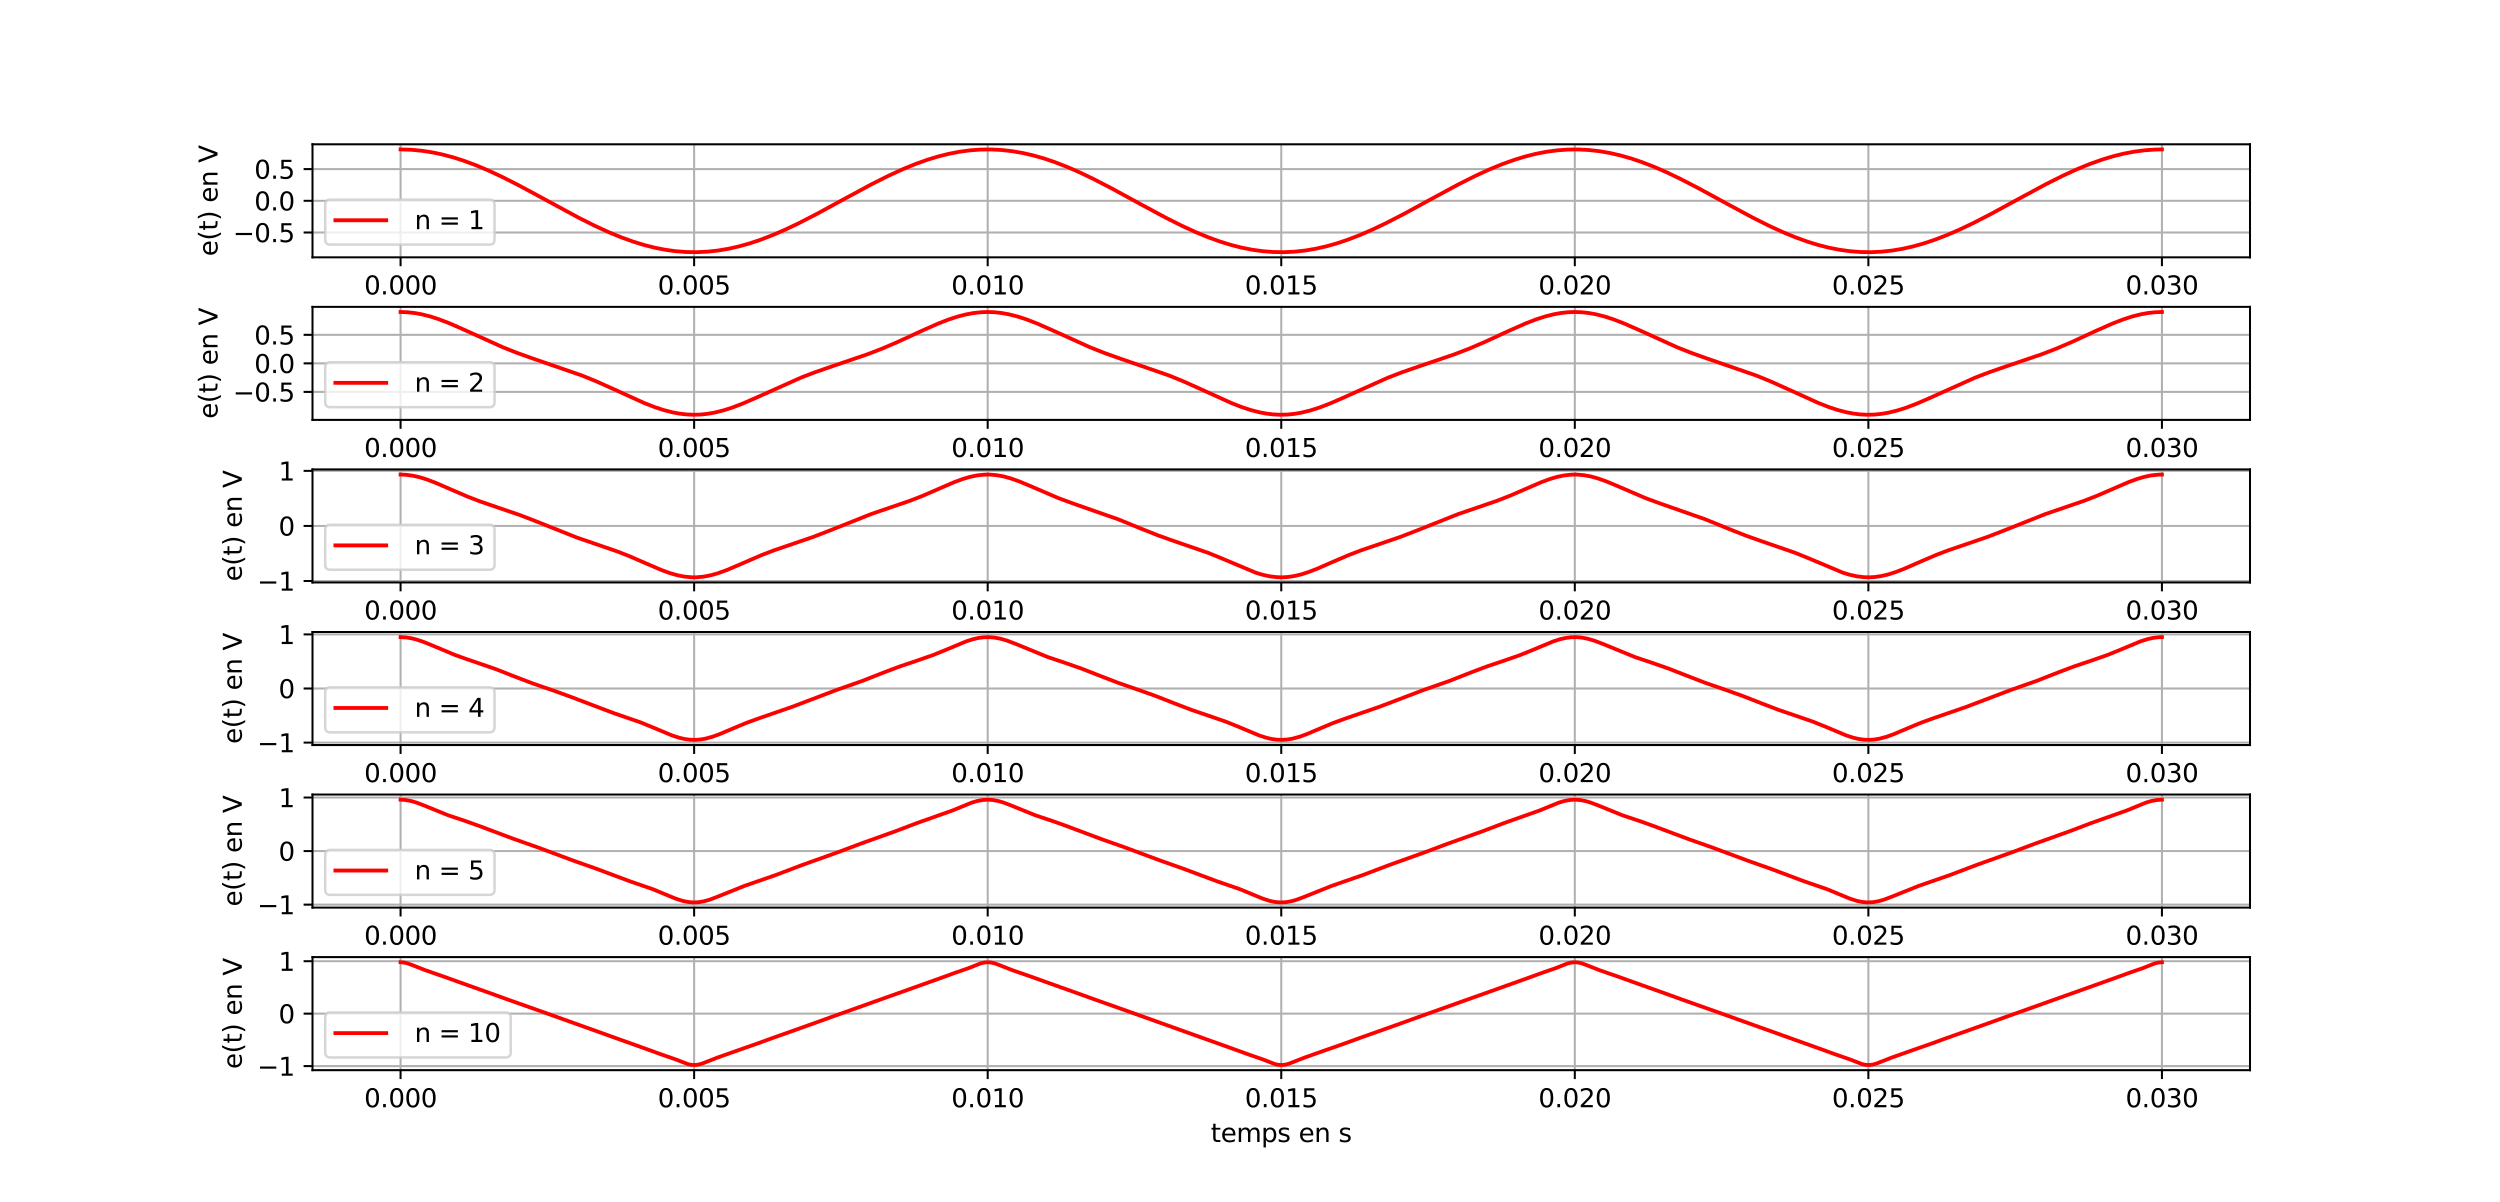 <?xml version="1.0" encoding="utf-8" standalone="no"?>
<!DOCTYPE svg PUBLIC "-//W3C//DTD SVG 1.1//EN"
  "http://www.w3.org/Graphics/SVG/1.1/DTD/svg11.dtd">
<svg xmlns:xlink="http://www.w3.org/1999/xlink" width="983.52pt" height="473.04pt" viewBox="0 0 983.52 473.04" xmlns="http://www.w3.org/2000/svg" version="1.1">
 <defs>
  <style type="text/css">*{stroke-linejoin: round; stroke-linecap: butt}</style>
 </defs>
 <g id="figure_1">
  <g id="patch_1">
   <path d="M 0 473.04 
L 983.52 473.04 
L 983.52 0 
L 0 0 
z
" style="fill: #ffffff"/>
  </g>
  <g id="axes_1">
   <g id="patch_2">
    <path d="M 122.94 101.236 
L 885.168 101.236 
L 885.168 56.765 
L 122.94 56.765 
z
" style="fill: #ffffff"/>
   </g>
   <g id="matplotlib.axis_1">
    <g id="xtick_1">
     <g id="line2d_1">
      <path d="M 157.587 101.236 
L 157.587 56.765 
" clip-path="url(#p465957d21a)" style="fill: none; stroke: #b0b0b0; stroke-width: 0.8; stroke-linecap: square"/>
     </g>
     <g id="line2d_2">
      <defs>
       <path id="md8ae67880b" d="M 0 0 
L 0 3.5 
" style="stroke: #000000; stroke-width: 0.8"/>
      </defs>
      <g>
       <use xlink:href="#md8ae67880b" x="157.587" y="101.236" style="stroke: #000000; stroke-width: 0.8"/>
      </g>
     </g>
     <g id="text_1">
      <!-- 0.000 -->
      <g transform="translate(143.273 115.834)scale(0.1 -0.1)">
       <defs>
        <path id="DejaVuSans-30" d="M 2034 4250 
Q 1547 4250 1301 3770 
Q 1056 3291 1056 2328 
Q 1056 1369 1301 889 
Q 1547 409 2034 409 
Q 2525 409 2770 889 
Q 3016 1369 3016 2328 
Q 3016 3291 2770 3770 
Q 2525 4250 2034 4250 
z
M 2034 4750 
Q 2819 4750 3233 4129 
Q 3647 3509 3647 2328 
Q 3647 1150 3233 529 
Q 2819 -91 2034 -91 
Q 1250 -91 836 529 
Q 422 1150 422 2328 
Q 422 3509 836 4129 
Q 1250 4750 2034 4750 
z
" transform="scale(0.016)"/>
        <path id="DejaVuSans-2e" d="M 684 794 
L 1344 794 
L 1344 0 
L 684 0 
L 684 794 
z
" transform="scale(0.016)"/>
       </defs>
       <use xlink:href="#DejaVuSans-30"/>
       <use xlink:href="#DejaVuSans-2e" x="63.623"/>
       <use xlink:href="#DejaVuSans-30" x="95.41"/>
       <use xlink:href="#DejaVuSans-30" x="159.033"/>
       <use xlink:href="#DejaVuSans-30" x="222.656"/>
      </g>
     </g>
    </g>
    <g id="xtick_2">
     <g id="line2d_3">
      <path d="M 273.076 101.236 
L 273.076 56.765 
" clip-path="url(#p465957d21a)" style="fill: none; stroke: #b0b0b0; stroke-width: 0.8; stroke-linecap: square"/>
     </g>
     <g id="line2d_4">
      <g>
       <use xlink:href="#md8ae67880b" x="273.076" y="101.236" style="stroke: #000000; stroke-width: 0.8"/>
      </g>
     </g>
     <g id="text_2">
      <!-- 0.005 -->
      <g transform="translate(258.762 115.834)scale(0.1 -0.1)">
       <defs>
        <path id="DejaVuSans-35" d="M 691 4666 
L 3169 4666 
L 3169 4134 
L 1269 4134 
L 1269 2991 
Q 1406 3038 1543 3061 
Q 1681 3084 1819 3084 
Q 2600 3084 3056 2656 
Q 3513 2228 3513 1497 
Q 3513 744 3044 326 
Q 2575 -91 1722 -91 
Q 1428 -91 1123 -41 
Q 819 9 494 109 
L 494 744 
Q 775 591 1075 516 
Q 1375 441 1709 441 
Q 2250 441 2565 725 
Q 2881 1009 2881 1497 
Q 2881 1984 2565 2268 
Q 2250 2553 1709 2553 
Q 1456 2553 1204 2497 
Q 953 2441 691 2322 
L 691 4666 
z
" transform="scale(0.016)"/>
       </defs>
       <use xlink:href="#DejaVuSans-30"/>
       <use xlink:href="#DejaVuSans-2e" x="63.623"/>
       <use xlink:href="#DejaVuSans-30" x="95.41"/>
       <use xlink:href="#DejaVuSans-30" x="159.033"/>
       <use xlink:href="#DejaVuSans-35" x="222.656"/>
      </g>
     </g>
    </g>
    <g id="xtick_3">
     <g id="line2d_5">
      <path d="M 388.565 101.236 
L 388.565 56.765 
" clip-path="url(#p465957d21a)" style="fill: none; stroke: #b0b0b0; stroke-width: 0.8; stroke-linecap: square"/>
     </g>
     <g id="line2d_6">
      <g>
       <use xlink:href="#md8ae67880b" x="388.565" y="101.236" style="stroke: #000000; stroke-width: 0.8"/>
      </g>
     </g>
     <g id="text_3">
      <!-- 0.010 -->
      <g transform="translate(374.251 115.834)scale(0.1 -0.1)">
       <defs>
        <path id="DejaVuSans-31" d="M 794 531 
L 1825 531 
L 1825 4091 
L 703 3866 
L 703 4441 
L 1819 4666 
L 2450 4666 
L 2450 531 
L 3481 531 
L 3481 0 
L 794 0 
L 794 531 
z
" transform="scale(0.016)"/>
       </defs>
       <use xlink:href="#DejaVuSans-30"/>
       <use xlink:href="#DejaVuSans-2e" x="63.623"/>
       <use xlink:href="#DejaVuSans-30" x="95.41"/>
       <use xlink:href="#DejaVuSans-31" x="159.033"/>
       <use xlink:href="#DejaVuSans-30" x="222.656"/>
      </g>
     </g>
    </g>
    <g id="xtick_4">
     <g id="line2d_7">
      <path d="M 504.054 101.236 
L 504.054 56.765 
" clip-path="url(#p465957d21a)" style="fill: none; stroke: #b0b0b0; stroke-width: 0.8; stroke-linecap: square"/>
     </g>
     <g id="line2d_8">
      <g>
       <use xlink:href="#md8ae67880b" x="504.054" y="101.236" style="stroke: #000000; stroke-width: 0.8"/>
      </g>
     </g>
     <g id="text_4">
      <!-- 0.015 -->
      <g transform="translate(489.74 115.834)scale(0.1 -0.1)">
       <use xlink:href="#DejaVuSans-30"/>
       <use xlink:href="#DejaVuSans-2e" x="63.623"/>
       <use xlink:href="#DejaVuSans-30" x="95.41"/>
       <use xlink:href="#DejaVuSans-31" x="159.033"/>
       <use xlink:href="#DejaVuSans-35" x="222.656"/>
      </g>
     </g>
    </g>
    <g id="xtick_5">
     <g id="line2d_9">
      <path d="M 619.543 101.236 
L 619.543 56.765 
" clip-path="url(#p465957d21a)" style="fill: none; stroke: #b0b0b0; stroke-width: 0.8; stroke-linecap: square"/>
     </g>
     <g id="line2d_10">
      <g>
       <use xlink:href="#md8ae67880b" x="619.543" y="101.236" style="stroke: #000000; stroke-width: 0.8"/>
      </g>
     </g>
     <g id="text_5">
      <!-- 0.020 -->
      <g transform="translate(605.229 115.834)scale(0.1 -0.1)">
       <defs>
        <path id="DejaVuSans-32" d="M 1228 531 
L 3431 531 
L 3431 0 
L 469 0 
L 469 531 
Q 828 903 1448 1529 
Q 2069 2156 2228 2338 
Q 2531 2678 2651 2914 
Q 2772 3150 2772 3378 
Q 2772 3750 2511 3984 
Q 2250 4219 1831 4219 
Q 1534 4219 1204 4116 
Q 875 4013 500 3803 
L 500 4441 
Q 881 4594 1212 4672 
Q 1544 4750 1819 4750 
Q 2544 4750 2975 4387 
Q 3406 4025 3406 3419 
Q 3406 3131 3298 2873 
Q 3191 2616 2906 2266 
Q 2828 2175 2409 1742 
Q 1991 1309 1228 531 
z
" transform="scale(0.016)"/>
       </defs>
       <use xlink:href="#DejaVuSans-30"/>
       <use xlink:href="#DejaVuSans-2e" x="63.623"/>
       <use xlink:href="#DejaVuSans-30" x="95.41"/>
       <use xlink:href="#DejaVuSans-32" x="159.033"/>
       <use xlink:href="#DejaVuSans-30" x="222.656"/>
      </g>
     </g>
    </g>
    <g id="xtick_6">
     <g id="line2d_11">
      <path d="M 735.032 101.236 
L 735.032 56.765 
" clip-path="url(#p465957d21a)" style="fill: none; stroke: #b0b0b0; stroke-width: 0.8; stroke-linecap: square"/>
     </g>
     <g id="line2d_12">
      <g>
       <use xlink:href="#md8ae67880b" x="735.032" y="101.236" style="stroke: #000000; stroke-width: 0.8"/>
      </g>
     </g>
     <g id="text_6">
      <!-- 0.025 -->
      <g transform="translate(720.718 115.834)scale(0.1 -0.1)">
       <use xlink:href="#DejaVuSans-30"/>
       <use xlink:href="#DejaVuSans-2e" x="63.623"/>
       <use xlink:href="#DejaVuSans-30" x="95.41"/>
       <use xlink:href="#DejaVuSans-32" x="159.033"/>
       <use xlink:href="#DejaVuSans-35" x="222.656"/>
      </g>
     </g>
    </g>
    <g id="xtick_7">
     <g id="line2d_13">
      <path d="M 850.521 101.236 
L 850.521 56.765 
" clip-path="url(#p465957d21a)" style="fill: none; stroke: #b0b0b0; stroke-width: 0.8; stroke-linecap: square"/>
     </g>
     <g id="line2d_14">
      <g>
       <use xlink:href="#md8ae67880b" x="850.521" y="101.236" style="stroke: #000000; stroke-width: 0.8"/>
      </g>
     </g>
     <g id="text_7">
      <!-- 0.030 -->
      <g transform="translate(836.207 115.834)scale(0.1 -0.1)">
       <defs>
        <path id="DejaVuSans-33" d="M 2597 2516 
Q 3050 2419 3304 2112 
Q 3559 1806 3559 1356 
Q 3559 666 3084 287 
Q 2609 -91 1734 -91 
Q 1441 -91 1130 -33 
Q 819 25 488 141 
L 488 750 
Q 750 597 1062 519 
Q 1375 441 1716 441 
Q 2309 441 2620 675 
Q 2931 909 2931 1356 
Q 2931 1769 2642 2001 
Q 2353 2234 1838 2234 
L 1294 2234 
L 1294 2753 
L 1863 2753 
Q 2328 2753 2575 2939 
Q 2822 3125 2822 3475 
Q 2822 3834 2567 4026 
Q 2313 4219 1838 4219 
Q 1578 4219 1281 4162 
Q 984 4106 628 3988 
L 628 4550 
Q 988 4650 1302 4700 
Q 1616 4750 1894 4750 
Q 2613 4750 3031 4423 
Q 3450 4097 3450 3541 
Q 3450 3153 3228 2886 
Q 3006 2619 2597 2516 
z
" transform="scale(0.016)"/>
       </defs>
       <use xlink:href="#DejaVuSans-30"/>
       <use xlink:href="#DejaVuSans-2e" x="63.623"/>
       <use xlink:href="#DejaVuSans-30" x="95.41"/>
       <use xlink:href="#DejaVuSans-33" x="159.033"/>
       <use xlink:href="#DejaVuSans-30" x="222.656"/>
      </g>
     </g>
    </g>
    <g id="text_8">
     <!-- temps en s -->
     <g transform="translate(476.34 129.513)scale(0.1 -0.1)">
      <defs>
       <path id="DejaVuSans-74" d="M 1172 4494 
L 1172 3500 
L 2356 3500 
L 2356 3053 
L 1172 3053 
L 1172 1153 
Q 1172 725 1289 603 
Q 1406 481 1766 481 
L 2356 481 
L 2356 0 
L 1766 0 
Q 1100 0 847 248 
Q 594 497 594 1153 
L 594 3053 
L 172 3053 
L 172 3500 
L 594 3500 
L 594 4494 
L 1172 4494 
z
" transform="scale(0.016)"/>
       <path id="DejaVuSans-65" d="M 3597 1894 
L 3597 1613 
L 953 1613 
Q 991 1019 1311 708 
Q 1631 397 2203 397 
Q 2534 397 2845 478 
Q 3156 559 3463 722 
L 3463 178 
Q 3153 47 2828 -22 
Q 2503 -91 2169 -91 
Q 1331 -91 842 396 
Q 353 884 353 1716 
Q 353 2575 817 3079 
Q 1281 3584 2069 3584 
Q 2775 3584 3186 3129 
Q 3597 2675 3597 1894 
z
M 3022 2063 
Q 3016 2534 2758 2815 
Q 2500 3097 2075 3097 
Q 1594 3097 1305 2825 
Q 1016 2553 972 2059 
L 3022 2063 
z
" transform="scale(0.016)"/>
       <path id="DejaVuSans-6d" d="M 3328 2828 
Q 3544 3216 3844 3400 
Q 4144 3584 4550 3584 
Q 5097 3584 5394 3201 
Q 5691 2819 5691 2113 
L 5691 0 
L 5113 0 
L 5113 2094 
Q 5113 2597 4934 2840 
Q 4756 3084 4391 3084 
Q 3944 3084 3684 2787 
Q 3425 2491 3425 1978 
L 3425 0 
L 2847 0 
L 2847 2094 
Q 2847 2600 2669 2842 
Q 2491 3084 2119 3084 
Q 1678 3084 1418 2786 
Q 1159 2488 1159 1978 
L 1159 0 
L 581 0 
L 581 3500 
L 1159 3500 
L 1159 2956 
Q 1356 3278 1631 3431 
Q 1906 3584 2284 3584 
Q 2666 3584 2933 3390 
Q 3200 3197 3328 2828 
z
" transform="scale(0.016)"/>
       <path id="DejaVuSans-70" d="M 1159 525 
L 1159 -1331 
L 581 -1331 
L 581 3500 
L 1159 3500 
L 1159 2969 
Q 1341 3281 1617 3432 
Q 1894 3584 2278 3584 
Q 2916 3584 3314 3078 
Q 3713 2572 3713 1747 
Q 3713 922 3314 415 
Q 2916 -91 2278 -91 
Q 1894 -91 1617 61 
Q 1341 213 1159 525 
z
M 3116 1747 
Q 3116 2381 2855 2742 
Q 2594 3103 2138 3103 
Q 1681 3103 1420 2742 
Q 1159 2381 1159 1747 
Q 1159 1113 1420 752 
Q 1681 391 2138 391 
Q 2594 391 2855 752 
Q 3116 1113 3116 1747 
z
" transform="scale(0.016)"/>
       <path id="DejaVuSans-73" d="M 2834 3397 
L 2834 2853 
Q 2591 2978 2328 3040 
Q 2066 3103 1784 3103 
Q 1356 3103 1142 2972 
Q 928 2841 928 2578 
Q 928 2378 1081 2264 
Q 1234 2150 1697 2047 
L 1894 2003 
Q 2506 1872 2764 1633 
Q 3022 1394 3022 966 
Q 3022 478 2636 193 
Q 2250 -91 1575 -91 
Q 1294 -91 989 -36 
Q 684 19 347 128 
L 347 722 
Q 666 556 975 473 
Q 1284 391 1588 391 
Q 1994 391 2212 530 
Q 2431 669 2431 922 
Q 2431 1156 2273 1281 
Q 2116 1406 1581 1522 
L 1381 1569 
Q 847 1681 609 1914 
Q 372 2147 372 2553 
Q 372 3047 722 3315 
Q 1072 3584 1716 3584 
Q 2034 3584 2315 3537 
Q 2597 3491 2834 3397 
z
" transform="scale(0.016)"/>
       <path id="DejaVuSans-20" transform="scale(0.016)"/>
       <path id="DejaVuSans-6e" d="M 3513 2113 
L 3513 0 
L 2938 0 
L 2938 2094 
Q 2938 2591 2744 2837 
Q 2550 3084 2163 3084 
Q 1697 3084 1428 2787 
Q 1159 2491 1159 1978 
L 1159 0 
L 581 0 
L 581 3500 
L 1159 3500 
L 1159 2956 
Q 1366 3272 1645 3428 
Q 1925 3584 2291 3584 
Q 2894 3584 3203 3211 
Q 3513 2838 3513 2113 
z
" transform="scale(0.016)"/>
      </defs>
      <use xlink:href="#DejaVuSans-74"/>
      <use xlink:href="#DejaVuSans-65" x="39.209"/>
      <use xlink:href="#DejaVuSans-6d" x="100.732"/>
      <use xlink:href="#DejaVuSans-70" x="198.145"/>
      <use xlink:href="#DejaVuSans-73" x="261.621"/>
      <use xlink:href="#DejaVuSans-20" x="313.721"/>
      <use xlink:href="#DejaVuSans-65" x="345.508"/>
      <use xlink:href="#DejaVuSans-6e" x="407.031"/>
      <use xlink:href="#DejaVuSans-20" x="470.41"/>
      <use xlink:href="#DejaVuSans-73" x="502.197"/>
     </g>
    </g>
   </g>
   <g id="matplotlib.axis_2">
    <g id="ytick_1">
     <g id="line2d_15">
      <path d="M 122.94 91.47 
L 885.168 91.47 
" clip-path="url(#p465957d21a)" style="fill: none; stroke: #b0b0b0; stroke-width: 0.8; stroke-linecap: square"/>
     </g>
     <g id="line2d_16">
      <defs>
       <path id="m99b31651b8" d="M 0 0 
L -3.5 0 
" style="stroke: #000000; stroke-width: 0.8"/>
      </defs>
      <g>
       <use xlink:href="#m99b31651b8" x="122.94" y="91.47" style="stroke: #000000; stroke-width: 0.8"/>
      </g>
     </g>
     <g id="text_9">
      <!-- −0.5 -->
      <g transform="translate(91.657 95.27)scale(0.1 -0.1)">
       <defs>
        <path id="DejaVuSans-2212" d="M 678 2272 
L 4684 2272 
L 4684 1741 
L 678 1741 
L 678 2272 
z
" transform="scale(0.016)"/>
       </defs>
       <use xlink:href="#DejaVuSans-2212"/>
       <use xlink:href="#DejaVuSans-30" x="83.789"/>
       <use xlink:href="#DejaVuSans-2e" x="147.412"/>
       <use xlink:href="#DejaVuSans-35" x="179.199"/>
      </g>
     </g>
    </g>
    <g id="ytick_2">
     <g id="line2d_17">
      <path d="M 122.94 79.001 
L 885.168 79.001 
" clip-path="url(#p465957d21a)" style="fill: none; stroke: #b0b0b0; stroke-width: 0.8; stroke-linecap: square"/>
     </g>
     <g id="line2d_18">
      <g>
       <use xlink:href="#m99b31651b8" x="122.94" y="79.001" style="stroke: #000000; stroke-width: 0.8"/>
      </g>
     </g>
     <g id="text_10">
      <!-- 0.0 -->
      <g transform="translate(100.037 82.8)scale(0.1 -0.1)">
       <use xlink:href="#DejaVuSans-30"/>
       <use xlink:href="#DejaVuSans-2e" x="63.623"/>
       <use xlink:href="#DejaVuSans-30" x="95.41"/>
      </g>
     </g>
    </g>
    <g id="ytick_3">
     <g id="line2d_19">
      <path d="M 122.94 66.531 
L 885.168 66.531 
" clip-path="url(#p465957d21a)" style="fill: none; stroke: #b0b0b0; stroke-width: 0.8; stroke-linecap: square"/>
     </g>
     <g id="line2d_20">
      <g>
       <use xlink:href="#m99b31651b8" x="122.94" y="66.531" style="stroke: #000000; stroke-width: 0.8"/>
      </g>
     </g>
     <g id="text_11">
      <!-- 0.5 -->
      <g transform="translate(100.037 70.331)scale(0.1 -0.1)">
       <use xlink:href="#DejaVuSans-30"/>
       <use xlink:href="#DejaVuSans-2e" x="63.623"/>
       <use xlink:href="#DejaVuSans-35" x="95.41"/>
      </g>
     </g>
    </g>
    <g id="text_12">
     <!-- e(t) en V -->
     <g transform="translate(85.578 100.782)rotate(-90)scale(0.1 -0.1)">
      <defs>
       <path id="DejaVuSans-28" d="M 1984 4856 
Q 1566 4138 1362 3434 
Q 1159 2731 1159 2009 
Q 1159 1288 1364 580 
Q 1569 -128 1984 -844 
L 1484 -844 
Q 1016 -109 783 600 
Q 550 1309 550 2009 
Q 550 2706 781 3412 
Q 1013 4119 1484 4856 
L 1984 4856 
z
" transform="scale(0.016)"/>
       <path id="DejaVuSans-29" d="M 513 4856 
L 1013 4856 
Q 1481 4119 1714 3412 
Q 1947 2706 1947 2009 
Q 1947 1309 1714 600 
Q 1481 -109 1013 -844 
L 513 -844 
Q 928 -128 1133 580 
Q 1338 1288 1338 2009 
Q 1338 2731 1133 3434 
Q 928 4138 513 4856 
z
" transform="scale(0.016)"/>
       <path id="DejaVuSans-56" d="M 1831 0 
L 50 4666 
L 709 4666 
L 2188 738 
L 3669 4666 
L 4325 4666 
L 2547 0 
L 1831 0 
z
" transform="scale(0.016)"/>
      </defs>
      <use xlink:href="#DejaVuSans-65"/>
      <use xlink:href="#DejaVuSans-28" x="61.523"/>
      <use xlink:href="#DejaVuSans-74" x="100.537"/>
      <use xlink:href="#DejaVuSans-29" x="139.746"/>
      <use xlink:href="#DejaVuSans-20" x="178.76"/>
      <use xlink:href="#DejaVuSans-65" x="210.547"/>
      <use xlink:href="#DejaVuSans-6e" x="272.07"/>
      <use xlink:href="#DejaVuSans-20" x="335.449"/>
      <use xlink:href="#DejaVuSans-56" x="367.236"/>
     </g>
    </g>
   </g>
   <g id="line2d_21">
    <path d="M 157.587 58.786 
L 161.748 58.916 
L 165.91 59.302 
L 170.072 59.941 
L 174.234 60.824 
L 178.396 61.939 
L 182.557 63.273 
L 187.413 65.083 
L 192.268 67.134 
L 197.817 69.73 
L 204.06 72.899 
L 213.077 77.762 
L 227.643 85.645 
L 233.886 88.776 
L 239.435 91.326 
L 244.29 93.328 
L 249.146 95.082 
L 253.307 96.363 
L 257.469 97.421 
L 261.631 98.244 
L 265.793 98.82 
L 269.954 99.143 
L 274.116 99.207 
L 278.278 99.013 
L 282.44 98.563 
L 286.602 97.863 
L 290.763 96.92 
L 294.925 95.749 
L 299.087 94.363 
L 303.942 92.499 
L 308.798 90.399 
L 314.347 87.759 
L 321.283 84.187 
L 331.687 78.524 
L 342.785 72.537 
L 349.722 69.059 
L 355.271 66.525 
L 360.126 64.539 
L 364.982 62.805 
L 369.143 61.542 
L 373.305 60.503 
L 377.467 59.7 
L 381.629 59.145 
L 385.79 58.844 
L 389.952 58.801 
L 394.114 59.016 
L 398.276 59.487 
L 402.437 60.209 
L 406.599 61.17 
L 410.761 62.36 
L 414.923 63.763 
L 419.778 65.646 
L 424.634 67.76 
L 430.183 70.415 
L 437.119 74 
L 448.217 80.049 
L 458.621 85.645 
L 464.864 88.776 
L 470.413 91.326 
L 475.268 93.328 
L 480.124 95.082 
L 484.286 96.363 
L 488.447 97.421 
L 492.609 98.244 
L 496.771 98.82 
L 500.933 99.143 
L 505.094 99.207 
L 509.256 99.013 
L 513.418 98.563 
L 517.58 97.863 
L 521.742 96.92 
L 525.903 95.749 
L 530.065 94.363 
L 534.92 92.499 
L 539.776 90.399 
L 545.325 87.759 
L 552.261 84.187 
L 562.666 78.524 
L 573.764 72.537 
L 580.7 69.059 
L 586.249 66.525 
L 591.104 64.539 
L 595.96 62.805 
L 600.122 61.542 
L 604.283 60.503 
L 608.445 59.7 
L 612.607 59.145 
L 616.769 58.844 
L 620.93 58.801 
L 625.092 59.016 
L 629.254 59.487 
L 633.416 60.209 
L 637.577 61.17 
L 641.739 62.36 
L 645.901 63.763 
L 650.756 65.646 
L 655.612 67.76 
L 661.161 70.415 
L 668.097 74 
L 679.195 80.049 
L 689.6 85.645 
L 695.842 88.776 
L 701.391 91.326 
L 706.247 93.328 
L 711.102 95.082 
L 715.264 96.363 
L 719.426 97.421 
L 723.587 98.244 
L 727.749 98.82 
L 731.911 99.143 
L 736.073 99.207 
L 740.234 99.013 
L 744.396 98.563 
L 748.558 97.863 
L 752.72 96.92 
L 756.881 95.749 
L 761.043 94.363 
L 765.899 92.499 
L 770.754 90.399 
L 776.303 87.759 
L 783.239 84.187 
L 793.644 78.524 
L 804.742 72.537 
L 811.678 69.059 
L 817.227 66.525 
L 822.083 64.539 
L 826.938 62.805 
L 831.1 61.542 
L 835.261 60.503 
L 839.423 59.7 
L 843.585 59.145 
L 847.747 58.844 
L 850.521 58.786 
L 850.521 58.786 
" clip-path="url(#p465957d21a)" style="fill: none; stroke: #ff0000; stroke-width: 1.5; stroke-linecap: square"/>
   </g>
   <g id="patch_3">
    <path d="M 122.94 101.236 
L 122.94 56.765 
" style="fill: none; stroke: #000000; stroke-width: 0.8; stroke-linejoin: miter; stroke-linecap: square"/>
   </g>
   <g id="patch_4">
    <path d="M 885.168 101.236 
L 885.168 56.765 
" style="fill: none; stroke: #000000; stroke-width: 0.8; stroke-linejoin: miter; stroke-linecap: square"/>
   </g>
   <g id="patch_5">
    <path d="M 122.94 101.236 
L 885.168 101.236 
" style="fill: none; stroke: #000000; stroke-width: 0.8; stroke-linejoin: miter; stroke-linecap: square"/>
   </g>
   <g id="patch_6">
    <path d="M 122.94 56.765 
L 885.168 56.765 
" style="fill: none; stroke: #000000; stroke-width: 0.8; stroke-linejoin: miter; stroke-linecap: square"/>
   </g>
   <g id="legend_1">
    <g id="patch_7">
     <path d="M 129.94 96.236 
L 192.554 96.236 
Q 194.554 96.236 194.554 94.236 
L 194.554 80.558 
Q 194.554 78.558 192.554 78.558 
L 129.94 78.558 
Q 127.94 78.558 127.94 80.558 
L 127.94 94.236 
Q 127.94 96.236 129.94 96.236 
z
" style="fill: #ffffff; opacity: 0.8; stroke: #cccccc; stroke-linejoin: miter"/>
    </g>
    <g id="line2d_22">
     <path d="M 131.94 86.656 
L 141.94 86.656 
L 151.94 86.656 
" style="fill: none; stroke: #ff0000; stroke-width: 1.5; stroke-linecap: square"/>
    </g>
    <g id="text_13">
     <!--  n = 1 -->
     <g transform="translate(159.94 90.156)scale(0.1 -0.1)">
      <defs>
       <path id="DejaVuSans-3d" d="M 678 2906 
L 4684 2906 
L 4684 2381 
L 678 2381 
L 678 2906 
z
M 678 1631 
L 4684 1631 
L 4684 1100 
L 678 1100 
L 678 1631 
z
" transform="scale(0.016)"/>
      </defs>
      <use xlink:href="#DejaVuSans-20"/>
      <use xlink:href="#DejaVuSans-6e" x="31.787"/>
      <use xlink:href="#DejaVuSans-20" x="95.166"/>
      <use xlink:href="#DejaVuSans-3d" x="126.953"/>
      <use xlink:href="#DejaVuSans-20" x="210.742"/>
      <use xlink:href="#DejaVuSans-31" x="242.529"/>
     </g>
    </g>
   </g>
  </g>
  <g id="axes_2">
   <g id="patch_8">
    <path d="M 122.94 165.19 
L 885.168 165.19 
L 885.168 120.719 
L 122.94 120.719 
z
" style="fill: #ffffff"/>
   </g>
   <g id="matplotlib.axis_3">
    <g id="xtick_8">
     <g id="line2d_23">
      <path d="M 157.587 165.19 
L 157.587 120.719 
" clip-path="url(#p375d533888)" style="fill: none; stroke: #b0b0b0; stroke-width: 0.8; stroke-linecap: square"/>
     </g>
     <g id="line2d_24">
      <g>
       <use xlink:href="#md8ae67880b" x="157.587" y="165.19" style="stroke: #000000; stroke-width: 0.8"/>
      </g>
     </g>
     <g id="text_14">
      <!-- 0.000 -->
      <g transform="translate(143.273 179.788)scale(0.1 -0.1)">
       <use xlink:href="#DejaVuSans-30"/>
       <use xlink:href="#DejaVuSans-2e" x="63.623"/>
       <use xlink:href="#DejaVuSans-30" x="95.41"/>
       <use xlink:href="#DejaVuSans-30" x="159.033"/>
       <use xlink:href="#DejaVuSans-30" x="222.656"/>
      </g>
     </g>
    </g>
    <g id="xtick_9">
     <g id="line2d_25">
      <path d="M 273.076 165.19 
L 273.076 120.719 
" clip-path="url(#p375d533888)" style="fill: none; stroke: #b0b0b0; stroke-width: 0.8; stroke-linecap: square"/>
     </g>
     <g id="line2d_26">
      <g>
       <use xlink:href="#md8ae67880b" x="273.076" y="165.19" style="stroke: #000000; stroke-width: 0.8"/>
      </g>
     </g>
     <g id="text_15">
      <!-- 0.005 -->
      <g transform="translate(258.762 179.788)scale(0.1 -0.1)">
       <use xlink:href="#DejaVuSans-30"/>
       <use xlink:href="#DejaVuSans-2e" x="63.623"/>
       <use xlink:href="#DejaVuSans-30" x="95.41"/>
       <use xlink:href="#DejaVuSans-30" x="159.033"/>
       <use xlink:href="#DejaVuSans-35" x="222.656"/>
      </g>
     </g>
    </g>
    <g id="xtick_10">
     <g id="line2d_27">
      <path d="M 388.565 165.19 
L 388.565 120.719 
" clip-path="url(#p375d533888)" style="fill: none; stroke: #b0b0b0; stroke-width: 0.8; stroke-linecap: square"/>
     </g>
     <g id="line2d_28">
      <g>
       <use xlink:href="#md8ae67880b" x="388.565" y="165.19" style="stroke: #000000; stroke-width: 0.8"/>
      </g>
     </g>
     <g id="text_16">
      <!-- 0.010 -->
      <g transform="translate(374.251 179.788)scale(0.1 -0.1)">
       <use xlink:href="#DejaVuSans-30"/>
       <use xlink:href="#DejaVuSans-2e" x="63.623"/>
       <use xlink:href="#DejaVuSans-30" x="95.41"/>
       <use xlink:href="#DejaVuSans-31" x="159.033"/>
       <use xlink:href="#DejaVuSans-30" x="222.656"/>
      </g>
     </g>
    </g>
    <g id="xtick_11">
     <g id="line2d_29">
      <path d="M 504.054 165.19 
L 504.054 120.719 
" clip-path="url(#p375d533888)" style="fill: none; stroke: #b0b0b0; stroke-width: 0.8; stroke-linecap: square"/>
     </g>
     <g id="line2d_30">
      <g>
       <use xlink:href="#md8ae67880b" x="504.054" y="165.19" style="stroke: #000000; stroke-width: 0.8"/>
      </g>
     </g>
     <g id="text_17">
      <!-- 0.015 -->
      <g transform="translate(489.74 179.788)scale(0.1 -0.1)">
       <use xlink:href="#DejaVuSans-30"/>
       <use xlink:href="#DejaVuSans-2e" x="63.623"/>
       <use xlink:href="#DejaVuSans-30" x="95.41"/>
       <use xlink:href="#DejaVuSans-31" x="159.033"/>
       <use xlink:href="#DejaVuSans-35" x="222.656"/>
      </g>
     </g>
    </g>
    <g id="xtick_12">
     <g id="line2d_31">
      <path d="M 619.543 165.19 
L 619.543 120.719 
" clip-path="url(#p375d533888)" style="fill: none; stroke: #b0b0b0; stroke-width: 0.8; stroke-linecap: square"/>
     </g>
     <g id="line2d_32">
      <g>
       <use xlink:href="#md8ae67880b" x="619.543" y="165.19" style="stroke: #000000; stroke-width: 0.8"/>
      </g>
     </g>
     <g id="text_18">
      <!-- 0.020 -->
      <g transform="translate(605.229 179.788)scale(0.1 -0.1)">
       <use xlink:href="#DejaVuSans-30"/>
       <use xlink:href="#DejaVuSans-2e" x="63.623"/>
       <use xlink:href="#DejaVuSans-30" x="95.41"/>
       <use xlink:href="#DejaVuSans-32" x="159.033"/>
       <use xlink:href="#DejaVuSans-30" x="222.656"/>
      </g>
     </g>
    </g>
    <g id="xtick_13">
     <g id="line2d_33">
      <path d="M 735.032 165.19 
L 735.032 120.719 
" clip-path="url(#p375d533888)" style="fill: none; stroke: #b0b0b0; stroke-width: 0.8; stroke-linecap: square"/>
     </g>
     <g id="line2d_34">
      <g>
       <use xlink:href="#md8ae67880b" x="735.032" y="165.19" style="stroke: #000000; stroke-width: 0.8"/>
      </g>
     </g>
     <g id="text_19">
      <!-- 0.025 -->
      <g transform="translate(720.718 179.788)scale(0.1 -0.1)">
       <use xlink:href="#DejaVuSans-30"/>
       <use xlink:href="#DejaVuSans-2e" x="63.623"/>
       <use xlink:href="#DejaVuSans-30" x="95.41"/>
       <use xlink:href="#DejaVuSans-32" x="159.033"/>
       <use xlink:href="#DejaVuSans-35" x="222.656"/>
      </g>
     </g>
    </g>
    <g id="xtick_14">
     <g id="line2d_35">
      <path d="M 850.521 165.19 
L 850.521 120.719 
" clip-path="url(#p375d533888)" style="fill: none; stroke: #b0b0b0; stroke-width: 0.8; stroke-linecap: square"/>
     </g>
     <g id="line2d_36">
      <g>
       <use xlink:href="#md8ae67880b" x="850.521" y="165.19" style="stroke: #000000; stroke-width: 0.8"/>
      </g>
     </g>
     <g id="text_20">
      <!-- 0.030 -->
      <g transform="translate(836.207 179.788)scale(0.1 -0.1)">
       <use xlink:href="#DejaVuSans-30"/>
       <use xlink:href="#DejaVuSans-2e" x="63.623"/>
       <use xlink:href="#DejaVuSans-30" x="95.41"/>
       <use xlink:href="#DejaVuSans-33" x="159.033"/>
       <use xlink:href="#DejaVuSans-30" x="222.656"/>
      </g>
     </g>
    </g>
    <g id="text_21">
     <!-- temps en s -->
     <g transform="translate(476.34 193.467)scale(0.1 -0.1)">
      <use xlink:href="#DejaVuSans-74"/>
      <use xlink:href="#DejaVuSans-65" x="39.209"/>
      <use xlink:href="#DejaVuSans-6d" x="100.732"/>
      <use xlink:href="#DejaVuSans-70" x="198.145"/>
      <use xlink:href="#DejaVuSans-73" x="261.621"/>
      <use xlink:href="#DejaVuSans-20" x="313.721"/>
      <use xlink:href="#DejaVuSans-65" x="345.508"/>
      <use xlink:href="#DejaVuSans-6e" x="407.031"/>
      <use xlink:href="#DejaVuSans-20" x="470.41"/>
      <use xlink:href="#DejaVuSans-73" x="502.197"/>
     </g>
    </g>
   </g>
   <g id="matplotlib.axis_4">
    <g id="ytick_4">
     <g id="line2d_37">
      <path d="M 122.94 154.178 
L 885.168 154.178 
" clip-path="url(#p375d533888)" style="fill: none; stroke: #b0b0b0; stroke-width: 0.8; stroke-linecap: square"/>
     </g>
     <g id="line2d_38">
      <g>
       <use xlink:href="#m99b31651b8" x="122.94" y="154.178" style="stroke: #000000; stroke-width: 0.8"/>
      </g>
     </g>
     <g id="text_22">
      <!-- −0.5 -->
      <g transform="translate(91.657 157.977)scale(0.1 -0.1)">
       <use xlink:href="#DejaVuSans-2212"/>
       <use xlink:href="#DejaVuSans-30" x="83.789"/>
       <use xlink:href="#DejaVuSans-2e" x="147.412"/>
       <use xlink:href="#DejaVuSans-35" x="179.199"/>
      </g>
     </g>
    </g>
    <g id="ytick_5">
     <g id="line2d_39">
      <path d="M 122.94 142.955 
L 885.168 142.955 
" clip-path="url(#p375d533888)" style="fill: none; stroke: #b0b0b0; stroke-width: 0.8; stroke-linecap: square"/>
     </g>
     <g id="line2d_40">
      <g>
       <use xlink:href="#m99b31651b8" x="122.94" y="142.955" style="stroke: #000000; stroke-width: 0.8"/>
      </g>
     </g>
     <g id="text_23">
      <!-- 0.0 -->
      <g transform="translate(100.037 146.754)scale(0.1 -0.1)">
       <use xlink:href="#DejaVuSans-30"/>
       <use xlink:href="#DejaVuSans-2e" x="63.623"/>
       <use xlink:href="#DejaVuSans-30" x="95.41"/>
      </g>
     </g>
    </g>
    <g id="ytick_6">
     <g id="line2d_41">
      <path d="M 122.94 131.732 
L 885.168 131.732 
" clip-path="url(#p375d533888)" style="fill: none; stroke: #b0b0b0; stroke-width: 0.8; stroke-linecap: square"/>
     </g>
     <g id="line2d_42">
      <g>
       <use xlink:href="#m99b31651b8" x="122.94" y="131.732" style="stroke: #000000; stroke-width: 0.8"/>
      </g>
     </g>
     <g id="text_24">
      <!-- 0.5 -->
      <g transform="translate(100.037 135.532)scale(0.1 -0.1)">
       <use xlink:href="#DejaVuSans-30"/>
       <use xlink:href="#DejaVuSans-2e" x="63.623"/>
       <use xlink:href="#DejaVuSans-35" x="95.41"/>
      </g>
     </g>
    </g>
    <g id="text_25">
     <!-- e(t) en V -->
     <g transform="translate(85.578 164.736)rotate(-90)scale(0.1 -0.1)">
      <use xlink:href="#DejaVuSans-65"/>
      <use xlink:href="#DejaVuSans-28" x="61.523"/>
      <use xlink:href="#DejaVuSans-74" x="100.537"/>
      <use xlink:href="#DejaVuSans-29" x="139.746"/>
      <use xlink:href="#DejaVuSans-20" x="178.76"/>
      <use xlink:href="#DejaVuSans-65" x="210.547"/>
      <use xlink:href="#DejaVuSans-6e" x="272.07"/>
      <use xlink:href="#DejaVuSans-20" x="335.449"/>
      <use xlink:href="#DejaVuSans-56" x="367.236"/>
     </g>
    </g>
   </g>
   <g id="line2d_43">
    <path d="M 157.587 122.74 
L 160.361 122.844 
L 163.136 123.151 
L 165.91 123.653 
L 169.378 124.534 
L 172.847 125.66 
L 177.008 127.271 
L 182.557 129.71 
L 197.817 136.613 
L 203.366 138.812 
L 209.609 141.045 
L 229.03 147.761 
L 234.579 150.03 
L 241.516 153.14 
L 253.307 158.495 
L 257.469 160.126 
L 260.937 161.274 
L 264.405 162.181 
L 267.18 162.707 
L 269.954 163.039 
L 272.729 163.169 
L 275.504 163.091 
L 278.278 162.809 
L 281.053 162.33 
L 284.521 161.476 
L 287.989 160.372 
L 292.151 158.783 
L 297.006 156.674 
L 315.04 148.586 
L 320.589 146.455 
L 327.526 144.047 
L 341.398 139.328 
L 346.947 137.184 
L 353.19 134.511 
L 362.901 130.029 
L 369.143 127.271 
L 373.305 125.66 
L 376.773 124.534 
L 380.241 123.653 
L 383.016 123.151 
L 385.79 122.844 
L 388.565 122.74 
L 391.339 122.844 
L 394.114 123.151 
L 396.888 123.653 
L 400.357 124.534 
L 403.825 125.66 
L 407.986 127.271 
L 413.536 129.71 
L 428.795 136.613 
L 434.344 138.812 
L 440.587 141.045 
L 460.009 147.761 
L 465.558 150.03 
L 472.494 153.14 
L 484.286 158.495 
L 488.447 160.126 
L 491.916 161.274 
L 495.384 162.181 
L 498.158 162.707 
L 500.933 163.039 
L 503.707 163.169 
L 506.482 163.091 
L 509.256 162.809 
L 512.031 162.33 
L 515.499 161.476 
L 518.967 160.372 
L 523.129 158.783 
L 527.984 156.674 
L 546.019 148.586 
L 551.568 146.455 
L 558.504 144.047 
L 572.376 139.328 
L 577.925 137.184 
L 584.168 134.511 
L 593.879 130.029 
L 600.122 127.271 
L 604.283 125.66 
L 607.751 124.534 
L 611.22 123.653 
L 613.994 123.151 
L 616.769 122.844 
L 619.543 122.74 
L 622.318 122.844 
L 625.092 123.151 
L 627.867 123.653 
L 631.335 124.534 
L 634.803 125.66 
L 638.965 127.271 
L 644.514 129.71 
L 659.774 136.613 
L 665.323 138.812 
L 671.565 141.045 
L 690.987 147.761 
L 696.536 150.03 
L 703.472 153.14 
L 715.264 158.495 
L 719.426 160.126 
L 722.894 161.274 
L 726.362 162.181 
L 729.136 162.707 
L 731.911 163.039 
L 734.685 163.169 
L 737.46 163.091 
L 740.234 162.809 
L 743.009 162.33 
L 746.477 161.476 
L 749.945 160.372 
L 754.107 158.783 
L 758.962 156.674 
L 776.997 148.586 
L 782.546 146.455 
L 789.482 144.047 
L 803.355 139.328 
L 808.904 137.184 
L 815.146 134.511 
L 824.857 130.029 
L 831.1 127.271 
L 835.261 125.66 
L 838.73 124.534 
L 842.198 123.653 
L 844.972 123.151 
L 847.747 122.844 
L 850.521 122.74 
L 850.521 122.74 
" clip-path="url(#p375d533888)" style="fill: none; stroke: #ff0000; stroke-width: 1.5; stroke-linecap: square"/>
   </g>
   <g id="patch_9">
    <path d="M 122.94 165.19 
L 122.94 120.719 
" style="fill: none; stroke: #000000; stroke-width: 0.8; stroke-linejoin: miter; stroke-linecap: square"/>
   </g>
   <g id="patch_10">
    <path d="M 885.168 165.19 
L 885.168 120.719 
" style="fill: none; stroke: #000000; stroke-width: 0.8; stroke-linejoin: miter; stroke-linecap: square"/>
   </g>
   <g id="patch_11">
    <path d="M 122.94 165.19 
L 885.168 165.19 
" style="fill: none; stroke: #000000; stroke-width: 0.8; stroke-linejoin: miter; stroke-linecap: square"/>
   </g>
   <g id="patch_12">
    <path d="M 122.94 120.719 
L 885.168 120.719 
" style="fill: none; stroke: #000000; stroke-width: 0.8; stroke-linejoin: miter; stroke-linecap: square"/>
   </g>
   <g id="legend_2">
    <g id="patch_13">
     <path d="M 129.94 160.19 
L 192.554 160.19 
Q 194.554 160.19 194.554 158.19 
L 194.554 144.512 
Q 194.554 142.512 192.554 142.512 
L 129.94 142.512 
Q 127.94 142.512 127.94 144.512 
L 127.94 158.19 
Q 127.94 160.19 129.94 160.19 
z
" style="fill: #ffffff; opacity: 0.8; stroke: #cccccc; stroke-linejoin: miter"/>
    </g>
    <g id="line2d_44">
     <path d="M 131.94 150.61 
L 141.94 150.61 
L 151.94 150.61 
" style="fill: none; stroke: #ff0000; stroke-width: 1.5; stroke-linecap: square"/>
    </g>
    <g id="text_26">
     <!--  n = 2 -->
     <g transform="translate(159.94 154.11)scale(0.1 -0.1)">
      <use xlink:href="#DejaVuSans-20"/>
      <use xlink:href="#DejaVuSans-6e" x="31.787"/>
      <use xlink:href="#DejaVuSans-20" x="95.166"/>
      <use xlink:href="#DejaVuSans-3d" x="126.953"/>
      <use xlink:href="#DejaVuSans-20" x="210.742"/>
      <use xlink:href="#DejaVuSans-32" x="242.529"/>
     </g>
    </g>
   </g>
  </g>
  <g id="axes_3">
   <g id="patch_14">
    <path d="M 122.94 229.144 
L 885.168 229.144 
L 885.168 184.673 
L 122.94 184.673 
z
" style="fill: #ffffff"/>
   </g>
   <g id="matplotlib.axis_5">
    <g id="xtick_15">
     <g id="line2d_45">
      <path d="M 157.587 229.144 
L 157.587 184.673 
" clip-path="url(#p9a6d84b497)" style="fill: none; stroke: #b0b0b0; stroke-width: 0.8; stroke-linecap: square"/>
     </g>
     <g id="line2d_46">
      <g>
       <use xlink:href="#md8ae67880b" x="157.587" y="229.144" style="stroke: #000000; stroke-width: 0.8"/>
      </g>
     </g>
     <g id="text_27">
      <!-- 0.000 -->
      <g transform="translate(143.273 243.742)scale(0.1 -0.1)">
       <use xlink:href="#DejaVuSans-30"/>
       <use xlink:href="#DejaVuSans-2e" x="63.623"/>
       <use xlink:href="#DejaVuSans-30" x="95.41"/>
       <use xlink:href="#DejaVuSans-30" x="159.033"/>
       <use xlink:href="#DejaVuSans-30" x="222.656"/>
      </g>
     </g>
    </g>
    <g id="xtick_16">
     <g id="line2d_47">
      <path d="M 273.076 229.144 
L 273.076 184.673 
" clip-path="url(#p9a6d84b497)" style="fill: none; stroke: #b0b0b0; stroke-width: 0.8; stroke-linecap: square"/>
     </g>
     <g id="line2d_48">
      <g>
       <use xlink:href="#md8ae67880b" x="273.076" y="229.144" style="stroke: #000000; stroke-width: 0.8"/>
      </g>
     </g>
     <g id="text_28">
      <!-- 0.005 -->
      <g transform="translate(258.762 243.742)scale(0.1 -0.1)">
       <use xlink:href="#DejaVuSans-30"/>
       <use xlink:href="#DejaVuSans-2e" x="63.623"/>
       <use xlink:href="#DejaVuSans-30" x="95.41"/>
       <use xlink:href="#DejaVuSans-30" x="159.033"/>
       <use xlink:href="#DejaVuSans-35" x="222.656"/>
      </g>
     </g>
    </g>
    <g id="xtick_17">
     <g id="line2d_49">
      <path d="M 388.565 229.144 
L 388.565 184.673 
" clip-path="url(#p9a6d84b497)" style="fill: none; stroke: #b0b0b0; stroke-width: 0.8; stroke-linecap: square"/>
     </g>
     <g id="line2d_50">
      <g>
       <use xlink:href="#md8ae67880b" x="388.565" y="229.144" style="stroke: #000000; stroke-width: 0.8"/>
      </g>
     </g>
     <g id="text_29">
      <!-- 0.010 -->
      <g transform="translate(374.251 243.742)scale(0.1 -0.1)">
       <use xlink:href="#DejaVuSans-30"/>
       <use xlink:href="#DejaVuSans-2e" x="63.623"/>
       <use xlink:href="#DejaVuSans-30" x="95.41"/>
       <use xlink:href="#DejaVuSans-31" x="159.033"/>
       <use xlink:href="#DejaVuSans-30" x="222.656"/>
      </g>
     </g>
    </g>
    <g id="xtick_18">
     <g id="line2d_51">
      <path d="M 504.054 229.144 
L 504.054 184.673 
" clip-path="url(#p9a6d84b497)" style="fill: none; stroke: #b0b0b0; stroke-width: 0.8; stroke-linecap: square"/>
     </g>
     <g id="line2d_52">
      <g>
       <use xlink:href="#md8ae67880b" x="504.054" y="229.144" style="stroke: #000000; stroke-width: 0.8"/>
      </g>
     </g>
     <g id="text_30">
      <!-- 0.015 -->
      <g transform="translate(489.74 243.742)scale(0.1 -0.1)">
       <use xlink:href="#DejaVuSans-30"/>
       <use xlink:href="#DejaVuSans-2e" x="63.623"/>
       <use xlink:href="#DejaVuSans-30" x="95.41"/>
       <use xlink:href="#DejaVuSans-31" x="159.033"/>
       <use xlink:href="#DejaVuSans-35" x="222.656"/>
      </g>
     </g>
    </g>
    <g id="xtick_19">
     <g id="line2d_53">
      <path d="M 619.543 229.144 
L 619.543 184.673 
" clip-path="url(#p9a6d84b497)" style="fill: none; stroke: #b0b0b0; stroke-width: 0.8; stroke-linecap: square"/>
     </g>
     <g id="line2d_54">
      <g>
       <use xlink:href="#md8ae67880b" x="619.543" y="229.144" style="stroke: #000000; stroke-width: 0.8"/>
      </g>
     </g>
     <g id="text_31">
      <!-- 0.020 -->
      <g transform="translate(605.229 243.742)scale(0.1 -0.1)">
       <use xlink:href="#DejaVuSans-30"/>
       <use xlink:href="#DejaVuSans-2e" x="63.623"/>
       <use xlink:href="#DejaVuSans-30" x="95.41"/>
       <use xlink:href="#DejaVuSans-32" x="159.033"/>
       <use xlink:href="#DejaVuSans-30" x="222.656"/>
      </g>
     </g>
    </g>
    <g id="xtick_20">
     <g id="line2d_55">
      <path d="M 735.032 229.144 
L 735.032 184.673 
" clip-path="url(#p9a6d84b497)" style="fill: none; stroke: #b0b0b0; stroke-width: 0.8; stroke-linecap: square"/>
     </g>
     <g id="line2d_56">
      <g>
       <use xlink:href="#md8ae67880b" x="735.032" y="229.144" style="stroke: #000000; stroke-width: 0.8"/>
      </g>
     </g>
     <g id="text_32">
      <!-- 0.025 -->
      <g transform="translate(720.718 243.742)scale(0.1 -0.1)">
       <use xlink:href="#DejaVuSans-30"/>
       <use xlink:href="#DejaVuSans-2e" x="63.623"/>
       <use xlink:href="#DejaVuSans-30" x="95.41"/>
       <use xlink:href="#DejaVuSans-32" x="159.033"/>
       <use xlink:href="#DejaVuSans-35" x="222.656"/>
      </g>
     </g>
    </g>
    <g id="xtick_21">
     <g id="line2d_57">
      <path d="M 850.521 229.144 
L 850.521 184.673 
" clip-path="url(#p9a6d84b497)" style="fill: none; stroke: #b0b0b0; stroke-width: 0.8; stroke-linecap: square"/>
     </g>
     <g id="line2d_58">
      <g>
       <use xlink:href="#md8ae67880b" x="850.521" y="229.144" style="stroke: #000000; stroke-width: 0.8"/>
      </g>
     </g>
     <g id="text_33">
      <!-- 0.030 -->
      <g transform="translate(836.207 243.742)scale(0.1 -0.1)">
       <use xlink:href="#DejaVuSans-30"/>
       <use xlink:href="#DejaVuSans-2e" x="63.623"/>
       <use xlink:href="#DejaVuSans-30" x="95.41"/>
       <use xlink:href="#DejaVuSans-33" x="159.033"/>
       <use xlink:href="#DejaVuSans-30" x="222.656"/>
      </g>
     </g>
    </g>
    <g id="text_34">
     <!-- temps en s -->
     <g transform="translate(476.34 257.42)scale(0.1 -0.1)">
      <use xlink:href="#DejaVuSans-74"/>
      <use xlink:href="#DejaVuSans-65" x="39.209"/>
      <use xlink:href="#DejaVuSans-6d" x="100.732"/>
      <use xlink:href="#DejaVuSans-70" x="198.145"/>
      <use xlink:href="#DejaVuSans-73" x="261.621"/>
      <use xlink:href="#DejaVuSans-20" x="313.721"/>
      <use xlink:href="#DejaVuSans-65" x="345.508"/>
      <use xlink:href="#DejaVuSans-6e" x="407.031"/>
      <use xlink:href="#DejaVuSans-20" x="470.41"/>
      <use xlink:href="#DejaVuSans-73" x="502.197"/>
     </g>
    </g>
   </g>
   <g id="matplotlib.axis_6">
    <g id="ytick_7">
     <g id="line2d_59">
      <path d="M 122.94 228.575 
L 885.168 228.575 
" clip-path="url(#p9a6d84b497)" style="fill: none; stroke: #b0b0b0; stroke-width: 0.8; stroke-linecap: square"/>
     </g>
     <g id="line2d_60">
      <g>
       <use xlink:href="#m99b31651b8" x="122.94" y="228.575" style="stroke: #000000; stroke-width: 0.8"/>
      </g>
     </g>
     <g id="text_35">
      <!-- −1 -->
      <g transform="translate(101.198 232.374)scale(0.1 -0.1)">
       <use xlink:href="#DejaVuSans-2212"/>
       <use xlink:href="#DejaVuSans-31" x="83.789"/>
      </g>
     </g>
    </g>
    <g id="ytick_8">
     <g id="line2d_61">
      <path d="M 122.94 206.909 
L 885.168 206.909 
" clip-path="url(#p9a6d84b497)" style="fill: none; stroke: #b0b0b0; stroke-width: 0.8; stroke-linecap: square"/>
     </g>
     <g id="line2d_62">
      <g>
       <use xlink:href="#m99b31651b8" x="122.94" y="206.909" style="stroke: #000000; stroke-width: 0.8"/>
      </g>
     </g>
     <g id="text_36">
      <!-- 0 -->
      <g transform="translate(109.578 210.709)scale(0.1 -0.1)">
       <use xlink:href="#DejaVuSans-30"/>
      </g>
     </g>
    </g>
    <g id="ytick_9">
     <g id="line2d_63">
      <path d="M 122.94 185.244 
L 885.168 185.244 
" clip-path="url(#p9a6d84b497)" style="fill: none; stroke: #b0b0b0; stroke-width: 0.8; stroke-linecap: square"/>
     </g>
     <g id="line2d_64">
      <g>
       <use xlink:href="#m99b31651b8" x="122.94" y="185.244" style="stroke: #000000; stroke-width: 0.8"/>
      </g>
     </g>
     <g id="text_37">
      <!-- 1 -->
      <g transform="translate(109.578 189.043)scale(0.1 -0.1)">
       <use xlink:href="#DejaVuSans-31"/>
      </g>
     </g>
    </g>
    <g id="text_38">
     <!-- e(t) en V -->
     <g transform="translate(95.118 228.69)rotate(-90)scale(0.1 -0.1)">
      <use xlink:href="#DejaVuSans-65"/>
      <use xlink:href="#DejaVuSans-28" x="61.523"/>
      <use xlink:href="#DejaVuSans-74" x="100.537"/>
      <use xlink:href="#DejaVuSans-29" x="139.746"/>
      <use xlink:href="#DejaVuSans-20" x="178.76"/>
      <use xlink:href="#DejaVuSans-65" x="210.547"/>
      <use xlink:href="#DejaVuSans-6e" x="272.07"/>
      <use xlink:href="#DejaVuSans-20" x="335.449"/>
      <use xlink:href="#DejaVuSans-56" x="367.236"/>
     </g>
    </g>
   </g>
   <g id="line2d_65">
    <path d="M 157.587 186.694 
L 159.668 186.778 
L 162.442 187.146 
L 165.217 187.783 
L 167.991 188.648 
L 171.459 189.973 
L 177.008 192.386 
L 183.945 195.376 
L 188.8 197.24 
L 195.043 199.384 
L 204.753 202.712 
L 210.996 205.129 
L 226.95 211.485 
L 233.886 213.861 
L 242.903 216.961 
L 247.758 218.87 
L 254.001 221.587 
L 260.244 224.266 
L 263.712 225.519 
L 266.486 226.304 
L 269.261 226.844 
L 272.035 227.104 
L 274.116 227.104 
L 276.891 226.844 
L 279.665 226.304 
L 282.44 225.519 
L 285.908 224.266 
L 290.763 222.204 
L 299.781 218.303 
L 304.636 216.454 
L 311.572 214.09 
L 319.896 211.234 
L 326.138 208.83 
L 342.785 202.209 
L 349.722 199.843 
L 358.045 196.986 
L 362.901 195.092 
L 369.143 192.386 
L 375.386 189.691 
L 378.854 188.413 
L 381.629 187.6 
L 384.403 187.027 
L 387.178 186.731 
L 389.259 186.703 
L 392.033 186.926 
L 394.808 187.433 
L 397.582 188.19 
L 401.05 189.417 
L 405.212 191.156 
L 416.31 195.931 
L 421.859 197.978 
L 439.893 204.297 
L 448.911 207.983 
L 455.847 210.721 
L 462.089 212.934 
L 475.268 217.484 
L 480.124 219.454 
L 493.996 225.289 
L 496.771 226.129 
L 499.545 226.734 
L 502.32 227.066 
L 504.401 227.122 
L 506.482 227.01 
L 509.256 226.607 
L 512.031 225.94 
L 514.805 225.049 
L 518.273 223.703 
L 524.516 220.969 
L 530.759 218.303 
L 535.614 216.454 
L 542.55 214.09 
L 550.874 211.234 
L 557.117 208.83 
L 573.764 202.209 
L 580.7 199.843 
L 589.023 196.986 
L 593.879 195.092 
L 600.122 192.386 
L 606.364 189.691 
L 609.832 188.413 
L 612.607 187.6 
L 615.381 187.027 
L 618.156 186.731 
L 620.237 186.703 
L 623.011 186.926 
L 625.786 187.433 
L 628.56 188.19 
L 632.028 189.417 
L 636.19 191.156 
L 647.288 195.931 
L 652.837 197.978 
L 670.872 204.297 
L 679.889 207.983 
L 686.825 210.721 
L 693.068 212.934 
L 706.247 217.484 
L 711.102 219.454 
L 724.975 225.289 
L 727.749 226.129 
L 730.524 226.734 
L 733.298 227.066 
L 735.379 227.122 
L 737.46 227.01 
L 740.234 226.607 
L 743.009 225.94 
L 745.783 225.049 
L 749.252 223.703 
L 755.494 220.969 
L 761.737 218.303 
L 766.592 216.454 
L 773.529 214.09 
L 781.852 211.234 
L 788.095 208.83 
L 804.742 202.209 
L 811.678 199.843 
L 820.002 196.986 
L 824.857 195.092 
L 831.1 192.386 
L 837.342 189.691 
L 840.81 188.413 
L 843.585 187.6 
L 846.36 187.027 
L 849.134 186.731 
L 850.521 186.694 
L 850.521 186.694 
" clip-path="url(#p9a6d84b497)" style="fill: none; stroke: #ff0000; stroke-width: 1.5; stroke-linecap: square"/>
   </g>
   <g id="patch_15">
    <path d="M 122.94 229.144 
L 122.94 184.673 
" style="fill: none; stroke: #000000; stroke-width: 0.8; stroke-linejoin: miter; stroke-linecap: square"/>
   </g>
   <g id="patch_16">
    <path d="M 885.168 229.144 
L 885.168 184.673 
" style="fill: none; stroke: #000000; stroke-width: 0.8; stroke-linejoin: miter; stroke-linecap: square"/>
   </g>
   <g id="patch_17">
    <path d="M 122.94 229.144 
L 885.168 229.144 
" style="fill: none; stroke: #000000; stroke-width: 0.8; stroke-linejoin: miter; stroke-linecap: square"/>
   </g>
   <g id="patch_18">
    <path d="M 122.94 184.673 
L 885.168 184.673 
" style="fill: none; stroke: #000000; stroke-width: 0.8; stroke-linejoin: miter; stroke-linecap: square"/>
   </g>
   <g id="legend_3">
    <g id="patch_19">
     <path d="M 129.94 224.144 
L 192.554 224.144 
Q 194.554 224.144 194.554 222.144 
L 194.554 208.466 
Q 194.554 206.466 192.554 206.466 
L 129.94 206.466 
Q 127.94 206.466 127.94 208.466 
L 127.94 222.144 
Q 127.94 224.144 129.94 224.144 
z
" style="fill: #ffffff; opacity: 0.8; stroke: #cccccc; stroke-linejoin: miter"/>
    </g>
    <g id="line2d_66">
     <path d="M 131.94 214.564 
L 141.94 214.564 
L 151.94 214.564 
" style="fill: none; stroke: #ff0000; stroke-width: 1.5; stroke-linecap: square"/>
    </g>
    <g id="text_39">
     <!--  n = 3 -->
     <g transform="translate(159.94 218.064)scale(0.1 -0.1)">
      <use xlink:href="#DejaVuSans-20"/>
      <use xlink:href="#DejaVuSans-6e" x="31.787"/>
      <use xlink:href="#DejaVuSans-20" x="95.166"/>
      <use xlink:href="#DejaVuSans-3d" x="126.953"/>
      <use xlink:href="#DejaVuSans-20" x="210.742"/>
      <use xlink:href="#DejaVuSans-33" x="242.529"/>
     </g>
    </g>
   </g>
  </g>
  <g id="axes_4">
   <g id="patch_20">
    <path d="M 122.94 293.098 
L 885.168 293.098 
L 885.168 248.627 
L 122.94 248.627 
z
" style="fill: #ffffff"/>
   </g>
   <g id="matplotlib.axis_7">
    <g id="xtick_22">
     <g id="line2d_67">
      <path d="M 157.587 293.098 
L 157.587 248.627 
" clip-path="url(#p0f59810f9e)" style="fill: none; stroke: #b0b0b0; stroke-width: 0.8; stroke-linecap: square"/>
     </g>
     <g id="line2d_68">
      <g>
       <use xlink:href="#md8ae67880b" x="157.587" y="293.098" style="stroke: #000000; stroke-width: 0.8"/>
      </g>
     </g>
     <g id="text_40">
      <!-- 0.000 -->
      <g transform="translate(143.273 307.696)scale(0.1 -0.1)">
       <use xlink:href="#DejaVuSans-30"/>
       <use xlink:href="#DejaVuSans-2e" x="63.623"/>
       <use xlink:href="#DejaVuSans-30" x="95.41"/>
       <use xlink:href="#DejaVuSans-30" x="159.033"/>
       <use xlink:href="#DejaVuSans-30" x="222.656"/>
      </g>
     </g>
    </g>
    <g id="xtick_23">
     <g id="line2d_69">
      <path d="M 273.076 293.098 
L 273.076 248.627 
" clip-path="url(#p0f59810f9e)" style="fill: none; stroke: #b0b0b0; stroke-width: 0.8; stroke-linecap: square"/>
     </g>
     <g id="line2d_70">
      <g>
       <use xlink:href="#md8ae67880b" x="273.076" y="293.098" style="stroke: #000000; stroke-width: 0.8"/>
      </g>
     </g>
     <g id="text_41">
      <!-- 0.005 -->
      <g transform="translate(258.762 307.696)scale(0.1 -0.1)">
       <use xlink:href="#DejaVuSans-30"/>
       <use xlink:href="#DejaVuSans-2e" x="63.623"/>
       <use xlink:href="#DejaVuSans-30" x="95.41"/>
       <use xlink:href="#DejaVuSans-30" x="159.033"/>
       <use xlink:href="#DejaVuSans-35" x="222.656"/>
      </g>
     </g>
    </g>
    <g id="xtick_24">
     <g id="line2d_71">
      <path d="M 388.565 293.098 
L 388.565 248.627 
" clip-path="url(#p0f59810f9e)" style="fill: none; stroke: #b0b0b0; stroke-width: 0.8; stroke-linecap: square"/>
     </g>
     <g id="line2d_72">
      <g>
       <use xlink:href="#md8ae67880b" x="388.565" y="293.098" style="stroke: #000000; stroke-width: 0.8"/>
      </g>
     </g>
     <g id="text_42">
      <!-- 0.010 -->
      <g transform="translate(374.251 307.696)scale(0.1 -0.1)">
       <use xlink:href="#DejaVuSans-30"/>
       <use xlink:href="#DejaVuSans-2e" x="63.623"/>
       <use xlink:href="#DejaVuSans-30" x="95.41"/>
       <use xlink:href="#DejaVuSans-31" x="159.033"/>
       <use xlink:href="#DejaVuSans-30" x="222.656"/>
      </g>
     </g>
    </g>
    <g id="xtick_25">
     <g id="line2d_73">
      <path d="M 504.054 293.098 
L 504.054 248.627 
" clip-path="url(#p0f59810f9e)" style="fill: none; stroke: #b0b0b0; stroke-width: 0.8; stroke-linecap: square"/>
     </g>
     <g id="line2d_74">
      <g>
       <use xlink:href="#md8ae67880b" x="504.054" y="293.098" style="stroke: #000000; stroke-width: 0.8"/>
      </g>
     </g>
     <g id="text_43">
      <!-- 0.015 -->
      <g transform="translate(489.74 307.696)scale(0.1 -0.1)">
       <use xlink:href="#DejaVuSans-30"/>
       <use xlink:href="#DejaVuSans-2e" x="63.623"/>
       <use xlink:href="#DejaVuSans-30" x="95.41"/>
       <use xlink:href="#DejaVuSans-31" x="159.033"/>
       <use xlink:href="#DejaVuSans-35" x="222.656"/>
      </g>
     </g>
    </g>
    <g id="xtick_26">
     <g id="line2d_75">
      <path d="M 619.543 293.098 
L 619.543 248.627 
" clip-path="url(#p0f59810f9e)" style="fill: none; stroke: #b0b0b0; stroke-width: 0.8; stroke-linecap: square"/>
     </g>
     <g id="line2d_76">
      <g>
       <use xlink:href="#md8ae67880b" x="619.543" y="293.098" style="stroke: #000000; stroke-width: 0.8"/>
      </g>
     </g>
     <g id="text_44">
      <!-- 0.020 -->
      <g transform="translate(605.229 307.696)scale(0.1 -0.1)">
       <use xlink:href="#DejaVuSans-30"/>
       <use xlink:href="#DejaVuSans-2e" x="63.623"/>
       <use xlink:href="#DejaVuSans-30" x="95.41"/>
       <use xlink:href="#DejaVuSans-32" x="159.033"/>
       <use xlink:href="#DejaVuSans-30" x="222.656"/>
      </g>
     </g>
    </g>
    <g id="xtick_27">
     <g id="line2d_77">
      <path d="M 735.032 293.098 
L 735.032 248.627 
" clip-path="url(#p0f59810f9e)" style="fill: none; stroke: #b0b0b0; stroke-width: 0.8; stroke-linecap: square"/>
     </g>
     <g id="line2d_78">
      <g>
       <use xlink:href="#md8ae67880b" x="735.032" y="293.098" style="stroke: #000000; stroke-width: 0.8"/>
      </g>
     </g>
     <g id="text_45">
      <!-- 0.025 -->
      <g transform="translate(720.718 307.696)scale(0.1 -0.1)">
       <use xlink:href="#DejaVuSans-30"/>
       <use xlink:href="#DejaVuSans-2e" x="63.623"/>
       <use xlink:href="#DejaVuSans-30" x="95.41"/>
       <use xlink:href="#DejaVuSans-32" x="159.033"/>
       <use xlink:href="#DejaVuSans-35" x="222.656"/>
      </g>
     </g>
    </g>
    <g id="xtick_28">
     <g id="line2d_79">
      <path d="M 850.521 293.098 
L 850.521 248.627 
" clip-path="url(#p0f59810f9e)" style="fill: none; stroke: #b0b0b0; stroke-width: 0.8; stroke-linecap: square"/>
     </g>
     <g id="line2d_80">
      <g>
       <use xlink:href="#md8ae67880b" x="850.521" y="293.098" style="stroke: #000000; stroke-width: 0.8"/>
      </g>
     </g>
     <g id="text_46">
      <!-- 0.030 -->
      <g transform="translate(836.207 307.696)scale(0.1 -0.1)">
       <use xlink:href="#DejaVuSans-30"/>
       <use xlink:href="#DejaVuSans-2e" x="63.623"/>
       <use xlink:href="#DejaVuSans-30" x="95.41"/>
       <use xlink:href="#DejaVuSans-33" x="159.033"/>
       <use xlink:href="#DejaVuSans-30" x="222.656"/>
      </g>
     </g>
    </g>
    <g id="text_47">
     <!-- temps en s -->
     <g transform="translate(476.34 321.374)scale(0.1 -0.1)">
      <use xlink:href="#DejaVuSans-74"/>
      <use xlink:href="#DejaVuSans-65" x="39.209"/>
      <use xlink:href="#DejaVuSans-6d" x="100.732"/>
      <use xlink:href="#DejaVuSans-70" x="198.145"/>
      <use xlink:href="#DejaVuSans-73" x="261.621"/>
      <use xlink:href="#DejaVuSans-20" x="313.721"/>
      <use xlink:href="#DejaVuSans-65" x="345.508"/>
      <use xlink:href="#DejaVuSans-6e" x="407.031"/>
      <use xlink:href="#DejaVuSans-20" x="470.41"/>
      <use xlink:href="#DejaVuSans-73" x="502.197"/>
     </g>
    </g>
   </g>
   <g id="matplotlib.axis_8">
    <g id="ytick_10">
     <g id="line2d_81">
      <path d="M 122.94 292.152 
L 885.168 292.152 
" clip-path="url(#p0f59810f9e)" style="fill: none; stroke: #b0b0b0; stroke-width: 0.8; stroke-linecap: square"/>
     </g>
     <g id="line2d_82">
      <g>
       <use xlink:href="#m99b31651b8" x="122.94" y="292.152" style="stroke: #000000; stroke-width: 0.8"/>
      </g>
     </g>
     <g id="text_48">
      <!-- −1 -->
      <g transform="translate(101.198 295.952)scale(0.1 -0.1)">
       <use xlink:href="#DejaVuSans-2212"/>
       <use xlink:href="#DejaVuSans-31" x="83.789"/>
      </g>
     </g>
    </g>
    <g id="ytick_11">
     <g id="line2d_83">
      <path d="M 122.94 270.864 
L 885.168 270.864 
" clip-path="url(#p0f59810f9e)" style="fill: none; stroke: #b0b0b0; stroke-width: 0.8; stroke-linecap: square"/>
     </g>
     <g id="line2d_84">
      <g>
       <use xlink:href="#m99b31651b8" x="122.94" y="270.864" style="stroke: #000000; stroke-width: 0.8"/>
      </g>
     </g>
     <g id="text_49">
      <!-- 0 -->
      <g transform="translate(109.578 274.663)scale(0.1 -0.1)">
       <use xlink:href="#DejaVuSans-30"/>
      </g>
     </g>
    </g>
    <g id="ytick_12">
     <g id="line2d_85">
      <path d="M 122.94 249.575 
L 885.168 249.575 
" clip-path="url(#p0f59810f9e)" style="fill: none; stroke: #b0b0b0; stroke-width: 0.8; stroke-linecap: square"/>
     </g>
     <g id="line2d_86">
      <g>
       <use xlink:href="#m99b31651b8" x="122.94" y="249.575" style="stroke: #000000; stroke-width: 0.8"/>
      </g>
     </g>
     <g id="text_50">
      <!-- 1 -->
      <g transform="translate(109.578 253.374)scale(0.1 -0.1)">
       <use xlink:href="#DejaVuSans-31"/>
      </g>
     </g>
    </g>
    <g id="text_51">
     <!-- e(t) en V -->
     <g transform="translate(95.118 292.644)rotate(-90)scale(0.1 -0.1)">
      <use xlink:href="#DejaVuSans-65"/>
      <use xlink:href="#DejaVuSans-28" x="61.523"/>
      <use xlink:href="#DejaVuSans-74" x="100.537"/>
      <use xlink:href="#DejaVuSans-29" x="139.746"/>
      <use xlink:href="#DejaVuSans-20" x="178.76"/>
      <use xlink:href="#DejaVuSans-65" x="210.547"/>
      <use xlink:href="#DejaVuSans-6e" x="272.07"/>
      <use xlink:href="#DejaVuSans-20" x="335.449"/>
      <use xlink:href="#DejaVuSans-56" x="367.236"/>
     </g>
    </g>
   </g>
   <g id="line2d_87">
    <path d="M 157.587 250.648 
L 159.668 250.758 
L 161.748 251.081 
L 163.829 251.595 
L 166.604 252.521 
L 170.072 253.93 
L 179.089 257.705 
L 183.945 259.425 
L 195.043 263.237 
L 202.673 266.238 
L 209.609 268.879 
L 218.626 271.991 
L 224.869 274.267 
L 241.516 280.581 
L 251.92 284.154 
L 256.776 286.14 
L 264.405 289.334 
L 267.18 290.23 
L 269.261 290.715 
L 271.342 291.003 
L 273.423 291.076 
L 275.504 290.93 
L 277.584 290.574 
L 280.359 289.813 
L 283.133 288.805 
L 287.989 286.742 
L 293.538 284.422 
L 298.393 282.654 
L 311.572 278.096 
L 328.913 271.513 
L 339.317 267.856 
L 347.641 264.579 
L 353.884 262.222 
L 360.82 259.886 
L 367.062 257.705 
L 371.918 255.736 
L 380.241 252.268 
L 383.016 251.404 
L 385.097 250.95 
L 387.178 250.697 
L 389.259 250.66 
L 391.339 250.843 
L 393.42 251.232 
L 396.195 252.028 
L 399.663 253.344 
L 412.148 258.469 
L 419.085 260.8 
L 425.327 262.977 
L 432.263 265.685 
L 439.893 268.628 
L 447.523 271.277 
L 454.46 273.741 
L 462.089 276.736 
L 469.026 279.382 
L 475.268 281.499 
L 482.205 283.892 
L 487.06 285.843 
L 495.384 289.334 
L 498.158 290.23 
L 500.239 290.715 
L 502.32 291.003 
L 504.401 291.076 
L 506.482 290.93 
L 508.563 290.574 
L 511.337 289.813 
L 514.112 288.805 
L 518.967 286.742 
L 524.516 284.422 
L 529.371 282.654 
L 542.55 278.096 
L 559.891 271.513 
L 570.295 267.856 
L 578.619 264.579 
L 584.862 262.222 
L 591.798 259.886 
L 598.041 257.705 
L 602.896 255.736 
L 611.22 252.268 
L 613.994 251.404 
L 616.075 250.95 
L 618.156 250.697 
L 620.237 250.66 
L 622.318 250.843 
L 624.398 251.232 
L 627.173 252.028 
L 630.641 253.344 
L 643.126 258.469 
L 650.063 260.8 
L 656.305 262.977 
L 663.242 265.685 
L 670.872 268.628 
L 678.501 271.277 
L 685.438 273.741 
L 693.068 276.736 
L 700.004 279.382 
L 706.247 281.499 
L 713.183 283.892 
L 718.038 285.843 
L 726.362 289.334 
L 729.136 290.23 
L 731.217 290.715 
L 733.298 291.003 
L 735.379 291.076 
L 737.46 290.93 
L 739.541 290.574 
L 742.315 289.813 
L 745.09 288.805 
L 749.945 286.742 
L 755.494 284.422 
L 760.35 282.654 
L 773.529 278.096 
L 790.869 271.513 
L 801.274 267.856 
L 809.597 264.579 
L 815.84 262.222 
L 822.776 259.886 
L 829.019 257.705 
L 833.874 255.736 
L 842.198 252.268 
L 844.972 251.404 
L 847.053 250.95 
L 849.134 250.697 
L 850.521 250.648 
L 850.521 250.648 
" clip-path="url(#p0f59810f9e)" style="fill: none; stroke: #ff0000; stroke-width: 1.5; stroke-linecap: square"/>
   </g>
   <g id="patch_21">
    <path d="M 122.94 293.098 
L 122.94 248.627 
" style="fill: none; stroke: #000000; stroke-width: 0.8; stroke-linejoin: miter; stroke-linecap: square"/>
   </g>
   <g id="patch_22">
    <path d="M 885.168 293.098 
L 885.168 248.627 
" style="fill: none; stroke: #000000; stroke-width: 0.8; stroke-linejoin: miter; stroke-linecap: square"/>
   </g>
   <g id="patch_23">
    <path d="M 122.94 293.098 
L 885.168 293.098 
" style="fill: none; stroke: #000000; stroke-width: 0.8; stroke-linejoin: miter; stroke-linecap: square"/>
   </g>
   <g id="patch_24">
    <path d="M 122.94 248.627 
L 885.168 248.627 
" style="fill: none; stroke: #000000; stroke-width: 0.8; stroke-linejoin: miter; stroke-linecap: square"/>
   </g>
   <g id="legend_4">
    <g id="patch_25">
     <path d="M 129.94 288.098 
L 192.554 288.098 
Q 194.554 288.098 194.554 286.098 
L 194.554 272.42 
Q 194.554 270.42 192.554 270.42 
L 129.94 270.42 
Q 127.94 270.42 127.94 272.42 
L 127.94 286.098 
Q 127.94 288.098 129.94 288.098 
z
" style="fill: #ffffff; opacity: 0.8; stroke: #cccccc; stroke-linejoin: miter"/>
    </g>
    <g id="line2d_88">
     <path d="M 131.94 278.518 
L 141.94 278.518 
L 151.94 278.518 
" style="fill: none; stroke: #ff0000; stroke-width: 1.5; stroke-linecap: square"/>
    </g>
    <g id="text_52">
     <!--  n = 4 -->
     <g transform="translate(159.94 282.018)scale(0.1 -0.1)">
      <defs>
       <path id="DejaVuSans-34" d="M 2419 4116 
L 825 1625 
L 2419 1625 
L 2419 4116 
z
M 2253 4666 
L 3047 4666 
L 3047 1625 
L 3713 1625 
L 3713 1100 
L 3047 1100 
L 3047 0 
L 2419 0 
L 2419 1100 
L 313 1100 
L 313 1709 
L 2253 4666 
z
" transform="scale(0.016)"/>
      </defs>
      <use xlink:href="#DejaVuSans-20"/>
      <use xlink:href="#DejaVuSans-6e" x="31.787"/>
      <use xlink:href="#DejaVuSans-20" x="95.166"/>
      <use xlink:href="#DejaVuSans-3d" x="126.953"/>
      <use xlink:href="#DejaVuSans-20" x="210.742"/>
      <use xlink:href="#DejaVuSans-34" x="242.529"/>
     </g>
    </g>
   </g>
  </g>
  <g id="axes_5">
   <g id="patch_26">
    <path d="M 122.94 357.052 
L 885.168 357.052 
L 885.168 312.58 
L 122.94 312.58 
z
" style="fill: #ffffff"/>
   </g>
   <g id="matplotlib.axis_9">
    <g id="xtick_29">
     <g id="line2d_89">
      <path d="M 157.587 357.052 
L 157.587 312.58 
" clip-path="url(#p2e8c8de593)" style="fill: none; stroke: #b0b0b0; stroke-width: 0.8; stroke-linecap: square"/>
     </g>
     <g id="line2d_90">
      <g>
       <use xlink:href="#md8ae67880b" x="157.587" y="357.052" style="stroke: #000000; stroke-width: 0.8"/>
      </g>
     </g>
     <g id="text_53">
      <!-- 0.000 -->
      <g transform="translate(143.273 371.65)scale(0.1 -0.1)">
       <use xlink:href="#DejaVuSans-30"/>
       <use xlink:href="#DejaVuSans-2e" x="63.623"/>
       <use xlink:href="#DejaVuSans-30" x="95.41"/>
       <use xlink:href="#DejaVuSans-30" x="159.033"/>
       <use xlink:href="#DejaVuSans-30" x="222.656"/>
      </g>
     </g>
    </g>
    <g id="xtick_30">
     <g id="line2d_91">
      <path d="M 273.076 357.052 
L 273.076 312.58 
" clip-path="url(#p2e8c8de593)" style="fill: none; stroke: #b0b0b0; stroke-width: 0.8; stroke-linecap: square"/>
     </g>
     <g id="line2d_92">
      <g>
       <use xlink:href="#md8ae67880b" x="273.076" y="357.052" style="stroke: #000000; stroke-width: 0.8"/>
      </g>
     </g>
     <g id="text_54">
      <!-- 0.005 -->
      <g transform="translate(258.762 371.65)scale(0.1 -0.1)">
       <use xlink:href="#DejaVuSans-30"/>
       <use xlink:href="#DejaVuSans-2e" x="63.623"/>
       <use xlink:href="#DejaVuSans-30" x="95.41"/>
       <use xlink:href="#DejaVuSans-30" x="159.033"/>
       <use xlink:href="#DejaVuSans-35" x="222.656"/>
      </g>
     </g>
    </g>
    <g id="xtick_31">
     <g id="line2d_93">
      <path d="M 388.565 357.052 
L 388.565 312.58 
" clip-path="url(#p2e8c8de593)" style="fill: none; stroke: #b0b0b0; stroke-width: 0.8; stroke-linecap: square"/>
     </g>
     <g id="line2d_94">
      <g>
       <use xlink:href="#md8ae67880b" x="388.565" y="357.052" style="stroke: #000000; stroke-width: 0.8"/>
      </g>
     </g>
     <g id="text_55">
      <!-- 0.010 -->
      <g transform="translate(374.251 371.65)scale(0.1 -0.1)">
       <use xlink:href="#DejaVuSans-30"/>
       <use xlink:href="#DejaVuSans-2e" x="63.623"/>
       <use xlink:href="#DejaVuSans-30" x="95.41"/>
       <use xlink:href="#DejaVuSans-31" x="159.033"/>
       <use xlink:href="#DejaVuSans-30" x="222.656"/>
      </g>
     </g>
    </g>
    <g id="xtick_32">
     <g id="line2d_95">
      <path d="M 504.054 357.052 
L 504.054 312.58 
" clip-path="url(#p2e8c8de593)" style="fill: none; stroke: #b0b0b0; stroke-width: 0.8; stroke-linecap: square"/>
     </g>
     <g id="line2d_96">
      <g>
       <use xlink:href="#md8ae67880b" x="504.054" y="357.052" style="stroke: #000000; stroke-width: 0.8"/>
      </g>
     </g>
     <g id="text_56">
      <!-- 0.015 -->
      <g transform="translate(489.74 371.65)scale(0.1 -0.1)">
       <use xlink:href="#DejaVuSans-30"/>
       <use xlink:href="#DejaVuSans-2e" x="63.623"/>
       <use xlink:href="#DejaVuSans-30" x="95.41"/>
       <use xlink:href="#DejaVuSans-31" x="159.033"/>
       <use xlink:href="#DejaVuSans-35" x="222.656"/>
      </g>
     </g>
    </g>
    <g id="xtick_33">
     <g id="line2d_97">
      <path d="M 619.543 357.052 
L 619.543 312.58 
" clip-path="url(#p2e8c8de593)" style="fill: none; stroke: #b0b0b0; stroke-width: 0.8; stroke-linecap: square"/>
     </g>
     <g id="line2d_98">
      <g>
       <use xlink:href="#md8ae67880b" x="619.543" y="357.052" style="stroke: #000000; stroke-width: 0.8"/>
      </g>
     </g>
     <g id="text_57">
      <!-- 0.020 -->
      <g transform="translate(605.229 371.65)scale(0.1 -0.1)">
       <use xlink:href="#DejaVuSans-30"/>
       <use xlink:href="#DejaVuSans-2e" x="63.623"/>
       <use xlink:href="#DejaVuSans-30" x="95.41"/>
       <use xlink:href="#DejaVuSans-32" x="159.033"/>
       <use xlink:href="#DejaVuSans-30" x="222.656"/>
      </g>
     </g>
    </g>
    <g id="xtick_34">
     <g id="line2d_99">
      <path d="M 735.032 357.052 
L 735.032 312.58 
" clip-path="url(#p2e8c8de593)" style="fill: none; stroke: #b0b0b0; stroke-width: 0.8; stroke-linecap: square"/>
     </g>
     <g id="line2d_100">
      <g>
       <use xlink:href="#md8ae67880b" x="735.032" y="357.052" style="stroke: #000000; stroke-width: 0.8"/>
      </g>
     </g>
     <g id="text_58">
      <!-- 0.025 -->
      <g transform="translate(720.718 371.65)scale(0.1 -0.1)">
       <use xlink:href="#DejaVuSans-30"/>
       <use xlink:href="#DejaVuSans-2e" x="63.623"/>
       <use xlink:href="#DejaVuSans-30" x="95.41"/>
       <use xlink:href="#DejaVuSans-32" x="159.033"/>
       <use xlink:href="#DejaVuSans-35" x="222.656"/>
      </g>
     </g>
    </g>
    <g id="xtick_35">
     <g id="line2d_101">
      <path d="M 850.521 357.052 
L 850.521 312.58 
" clip-path="url(#p2e8c8de593)" style="fill: none; stroke: #b0b0b0; stroke-width: 0.8; stroke-linecap: square"/>
     </g>
     <g id="line2d_102">
      <g>
       <use xlink:href="#md8ae67880b" x="850.521" y="357.052" style="stroke: #000000; stroke-width: 0.8"/>
      </g>
     </g>
     <g id="text_59">
      <!-- 0.030 -->
      <g transform="translate(836.207 371.65)scale(0.1 -0.1)">
       <use xlink:href="#DejaVuSans-30"/>
       <use xlink:href="#DejaVuSans-2e" x="63.623"/>
       <use xlink:href="#DejaVuSans-30" x="95.41"/>
       <use xlink:href="#DejaVuSans-33" x="159.033"/>
       <use xlink:href="#DejaVuSans-30" x="222.656"/>
      </g>
     </g>
    </g>
    <g id="text_60">
     <!-- temps en s -->
     <g transform="translate(476.34 385.328)scale(0.1 -0.1)">
      <use xlink:href="#DejaVuSans-74"/>
      <use xlink:href="#DejaVuSans-65" x="39.209"/>
      <use xlink:href="#DejaVuSans-6d" x="100.732"/>
      <use xlink:href="#DejaVuSans-70" x="198.145"/>
      <use xlink:href="#DejaVuSans-73" x="261.621"/>
      <use xlink:href="#DejaVuSans-20" x="313.721"/>
      <use xlink:href="#DejaVuSans-65" x="345.508"/>
      <use xlink:href="#DejaVuSans-6e" x="407.031"/>
      <use xlink:href="#DejaVuSans-20" x="470.41"/>
      <use xlink:href="#DejaVuSans-73" x="502.197"/>
     </g>
    </g>
   </g>
   <g id="matplotlib.axis_10">
    <g id="ytick_13">
     <g id="line2d_103">
      <path d="M 122.94 355.885 
L 885.168 355.885 
" clip-path="url(#p2e8c8de593)" style="fill: none; stroke: #b0b0b0; stroke-width: 0.8; stroke-linecap: square"/>
     </g>
     <g id="line2d_104">
      <g>
       <use xlink:href="#m99b31651b8" x="122.94" y="355.885" style="stroke: #000000; stroke-width: 0.8"/>
      </g>
     </g>
     <g id="text_61">
      <!-- −1 -->
      <g transform="translate(101.198 359.684)scale(0.1 -0.1)">
       <use xlink:href="#DejaVuSans-2212"/>
       <use xlink:href="#DejaVuSans-31" x="83.789"/>
      </g>
     </g>
    </g>
    <g id="ytick_14">
     <g id="line2d_105">
      <path d="M 122.94 334.818 
L 885.168 334.818 
" clip-path="url(#p2e8c8de593)" style="fill: none; stroke: #b0b0b0; stroke-width: 0.8; stroke-linecap: square"/>
     </g>
     <g id="line2d_106">
      <g>
       <use xlink:href="#m99b31651b8" x="122.94" y="334.818" style="stroke: #000000; stroke-width: 0.8"/>
      </g>
     </g>
     <g id="text_62">
      <!-- 0 -->
      <g transform="translate(109.578 338.617)scale(0.1 -0.1)">
       <use xlink:href="#DejaVuSans-30"/>
      </g>
     </g>
    </g>
    <g id="ytick_15">
     <g id="line2d_107">
      <path d="M 122.94 313.751 
L 885.168 313.751 
" clip-path="url(#p2e8c8de593)" style="fill: none; stroke: #b0b0b0; stroke-width: 0.8; stroke-linecap: square"/>
     </g>
     <g id="line2d_108">
      <g>
       <use xlink:href="#m99b31651b8" x="122.94" y="313.751" style="stroke: #000000; stroke-width: 0.8"/>
      </g>
     </g>
     <g id="text_63">
      <!-- 1 -->
      <g transform="translate(109.578 317.55)scale(0.1 -0.1)">
       <use xlink:href="#DejaVuSans-31"/>
      </g>
     </g>
    </g>
    <g id="text_64">
     <!-- e(t) en V -->
     <g transform="translate(95.118 356.598)rotate(-90)scale(0.1 -0.1)">
      <use xlink:href="#DejaVuSans-65"/>
      <use xlink:href="#DejaVuSans-28" x="61.523"/>
      <use xlink:href="#DejaVuSans-74" x="100.537"/>
      <use xlink:href="#DejaVuSans-29" x="139.746"/>
      <use xlink:href="#DejaVuSans-20" x="178.76"/>
      <use xlink:href="#DejaVuSans-65" x="210.547"/>
      <use xlink:href="#DejaVuSans-6e" x="272.07"/>
      <use xlink:href="#DejaVuSans-20" x="335.449"/>
      <use xlink:href="#DejaVuSans-56" x="367.236"/>
     </g>
    </g>
   </g>
   <g id="line2d_109">
    <path d="M 157.587 314.602 
L 159.668 314.737 
L 161.748 315.13 
L 163.829 315.741 
L 166.604 316.792 
L 176.315 320.74 
L 183.251 323.056 
L 188.8 325.043 
L 201.979 329.994 
L 211.69 333.419 
L 225.562 338.576 
L 234.579 341.764 
L 247.758 346.696 
L 256.776 349.796 
L 261.631 351.813 
L 265.793 353.526 
L 268.567 354.418 
L 270.648 354.85 
L 272.729 355.03 
L 274.81 354.94 
L 276.891 354.588 
L 278.972 354.01 
L 281.746 352.986 
L 292.844 348.533 
L 305.33 344.194 
L 315.734 340.244 
L 329.607 335.288 
L 338.624 331.901 
L 352.496 326.936 
L 360.82 323.77 
L 374.692 318.859 
L 382.322 315.741 
L 384.403 315.13 
L 386.484 314.737 
L 388.565 314.602 
L 390.646 314.737 
L 392.727 315.13 
L 394.808 315.741 
L 397.582 316.792 
L 407.293 320.74 
L 414.229 323.056 
L 419.778 325.043 
L 432.957 329.994 
L 442.668 333.419 
L 456.54 338.576 
L 465.558 341.764 
L 478.737 346.696 
L 487.754 349.796 
L 492.609 351.813 
L 496.771 353.526 
L 499.545 354.418 
L 501.626 354.85 
L 503.707 355.03 
L 505.788 354.94 
L 507.869 354.588 
L 509.95 354.01 
L 512.724 352.986 
L 523.822 348.533 
L 536.308 344.194 
L 546.712 340.244 
L 560.585 335.288 
L 569.602 331.901 
L 583.474 326.936 
L 591.798 323.77 
L 605.671 318.859 
L 613.3 315.741 
L 615.381 315.13 
L 617.462 314.737 
L 619.543 314.602 
L 621.624 314.737 
L 623.705 315.13 
L 625.786 315.741 
L 628.56 316.792 
L 638.271 320.74 
L 645.207 323.056 
L 650.756 325.043 
L 663.935 329.994 
L 673.646 333.419 
L 687.519 338.576 
L 696.536 341.764 
L 709.715 346.696 
L 718.732 349.796 
L 723.587 351.813 
L 727.749 353.526 
L 730.524 354.418 
L 732.604 354.85 
L 734.685 355.03 
L 736.766 354.94 
L 738.847 354.588 
L 740.928 354.01 
L 743.703 352.986 
L 754.801 348.533 
L 767.286 344.194 
L 777.69 340.244 
L 791.563 335.288 
L 800.58 331.901 
L 814.453 326.936 
L 822.776 323.77 
L 836.649 318.859 
L 844.279 315.741 
L 846.36 315.13 
L 848.44 314.737 
L 850.521 314.602 
L 850.521 314.602 
" clip-path="url(#p2e8c8de593)" style="fill: none; stroke: #ff0000; stroke-width: 1.5; stroke-linecap: square"/>
   </g>
   <g id="patch_27">
    <path d="M 122.94 357.052 
L 122.94 312.58 
" style="fill: none; stroke: #000000; stroke-width: 0.8; stroke-linejoin: miter; stroke-linecap: square"/>
   </g>
   <g id="patch_28">
    <path d="M 885.168 357.052 
L 885.168 312.58 
" style="fill: none; stroke: #000000; stroke-width: 0.8; stroke-linejoin: miter; stroke-linecap: square"/>
   </g>
   <g id="patch_29">
    <path d="M 122.94 357.052 
L 885.168 357.052 
" style="fill: none; stroke: #000000; stroke-width: 0.8; stroke-linejoin: miter; stroke-linecap: square"/>
   </g>
   <g id="patch_30">
    <path d="M 122.94 312.58 
L 885.168 312.58 
" style="fill: none; stroke: #000000; stroke-width: 0.8; stroke-linejoin: miter; stroke-linecap: square"/>
   </g>
   <g id="legend_5">
    <g id="patch_31">
     <path d="M 129.94 352.052 
L 192.554 352.052 
Q 194.554 352.052 194.554 350.052 
L 194.554 336.374 
Q 194.554 334.374 192.554 334.374 
L 129.94 334.374 
Q 127.94 334.374 127.94 336.374 
L 127.94 350.052 
Q 127.94 352.052 129.94 352.052 
z
" style="fill: #ffffff; opacity: 0.8; stroke: #cccccc; stroke-linejoin: miter"/>
    </g>
    <g id="line2d_110">
     <path d="M 131.94 342.472 
L 141.94 342.472 
L 151.94 342.472 
" style="fill: none; stroke: #ff0000; stroke-width: 1.5; stroke-linecap: square"/>
    </g>
    <g id="text_65">
     <!--  n = 5 -->
     <g transform="translate(159.94 345.972)scale(0.1 -0.1)">
      <use xlink:href="#DejaVuSans-20"/>
      <use xlink:href="#DejaVuSans-6e" x="31.787"/>
      <use xlink:href="#DejaVuSans-20" x="95.166"/>
      <use xlink:href="#DejaVuSans-3d" x="126.953"/>
      <use xlink:href="#DejaVuSans-20" x="210.742"/>
      <use xlink:href="#DejaVuSans-35" x="242.529"/>
     </g>
    </g>
   </g>
  </g>
  <g id="axes_6">
   <g id="patch_32">
    <path d="M 122.94 421.006 
L 885.168 421.006 
L 885.168 376.534 
L 122.94 376.534 
z
" style="fill: #ffffff"/>
   </g>
   <g id="matplotlib.axis_11">
    <g id="xtick_36">
     <g id="line2d_111">
      <path d="M 157.587 421.006 
L 157.587 376.534 
" clip-path="url(#p63db87341e)" style="fill: none; stroke: #b0b0b0; stroke-width: 0.8; stroke-linecap: square"/>
     </g>
     <g id="line2d_112">
      <g>
       <use xlink:href="#md8ae67880b" x="157.587" y="421.006" style="stroke: #000000; stroke-width: 0.8"/>
      </g>
     </g>
     <g id="text_66">
      <!-- 0.000 -->
      <g transform="translate(143.273 435.604)scale(0.1 -0.1)">
       <use xlink:href="#DejaVuSans-30"/>
       <use xlink:href="#DejaVuSans-2e" x="63.623"/>
       <use xlink:href="#DejaVuSans-30" x="95.41"/>
       <use xlink:href="#DejaVuSans-30" x="159.033"/>
       <use xlink:href="#DejaVuSans-30" x="222.656"/>
      </g>
     </g>
    </g>
    <g id="xtick_37">
     <g id="line2d_113">
      <path d="M 273.076 421.006 
L 273.076 376.534 
" clip-path="url(#p63db87341e)" style="fill: none; stroke: #b0b0b0; stroke-width: 0.8; stroke-linecap: square"/>
     </g>
     <g id="line2d_114">
      <g>
       <use xlink:href="#md8ae67880b" x="273.076" y="421.006" style="stroke: #000000; stroke-width: 0.8"/>
      </g>
     </g>
     <g id="text_67">
      <!-- 0.005 -->
      <g transform="translate(258.762 435.604)scale(0.1 -0.1)">
       <use xlink:href="#DejaVuSans-30"/>
       <use xlink:href="#DejaVuSans-2e" x="63.623"/>
       <use xlink:href="#DejaVuSans-30" x="95.41"/>
       <use xlink:href="#DejaVuSans-30" x="159.033"/>
       <use xlink:href="#DejaVuSans-35" x="222.656"/>
      </g>
     </g>
    </g>
    <g id="xtick_38">
     <g id="line2d_115">
      <path d="M 388.565 421.006 
L 388.565 376.534 
" clip-path="url(#p63db87341e)" style="fill: none; stroke: #b0b0b0; stroke-width: 0.8; stroke-linecap: square"/>
     </g>
     <g id="line2d_116">
      <g>
       <use xlink:href="#md8ae67880b" x="388.565" y="421.006" style="stroke: #000000; stroke-width: 0.8"/>
      </g>
     </g>
     <g id="text_68">
      <!-- 0.010 -->
      <g transform="translate(374.251 435.604)scale(0.1 -0.1)">
       <use xlink:href="#DejaVuSans-30"/>
       <use xlink:href="#DejaVuSans-2e" x="63.623"/>
       <use xlink:href="#DejaVuSans-30" x="95.41"/>
       <use xlink:href="#DejaVuSans-31" x="159.033"/>
       <use xlink:href="#DejaVuSans-30" x="222.656"/>
      </g>
     </g>
    </g>
    <g id="xtick_39">
     <g id="line2d_117">
      <path d="M 504.054 421.006 
L 504.054 376.534 
" clip-path="url(#p63db87341e)" style="fill: none; stroke: #b0b0b0; stroke-width: 0.8; stroke-linecap: square"/>
     </g>
     <g id="line2d_118">
      <g>
       <use xlink:href="#md8ae67880b" x="504.054" y="421.006" style="stroke: #000000; stroke-width: 0.8"/>
      </g>
     </g>
     <g id="text_69">
      <!-- 0.015 -->
      <g transform="translate(489.74 435.604)scale(0.1 -0.1)">
       <use xlink:href="#DejaVuSans-30"/>
       <use xlink:href="#DejaVuSans-2e" x="63.623"/>
       <use xlink:href="#DejaVuSans-30" x="95.41"/>
       <use xlink:href="#DejaVuSans-31" x="159.033"/>
       <use xlink:href="#DejaVuSans-35" x="222.656"/>
      </g>
     </g>
    </g>
    <g id="xtick_40">
     <g id="line2d_119">
      <path d="M 619.543 421.006 
L 619.543 376.534 
" clip-path="url(#p63db87341e)" style="fill: none; stroke: #b0b0b0; stroke-width: 0.8; stroke-linecap: square"/>
     </g>
     <g id="line2d_120">
      <g>
       <use xlink:href="#md8ae67880b" x="619.543" y="421.006" style="stroke: #000000; stroke-width: 0.8"/>
      </g>
     </g>
     <g id="text_70">
      <!-- 0.020 -->
      <g transform="translate(605.229 435.604)scale(0.1 -0.1)">
       <use xlink:href="#DejaVuSans-30"/>
       <use xlink:href="#DejaVuSans-2e" x="63.623"/>
       <use xlink:href="#DejaVuSans-30" x="95.41"/>
       <use xlink:href="#DejaVuSans-32" x="159.033"/>
       <use xlink:href="#DejaVuSans-30" x="222.656"/>
      </g>
     </g>
    </g>
    <g id="xtick_41">
     <g id="line2d_121">
      <path d="M 735.032 421.006 
L 735.032 376.534 
" clip-path="url(#p63db87341e)" style="fill: none; stroke: #b0b0b0; stroke-width: 0.8; stroke-linecap: square"/>
     </g>
     <g id="line2d_122">
      <g>
       <use xlink:href="#md8ae67880b" x="735.032" y="421.006" style="stroke: #000000; stroke-width: 0.8"/>
      </g>
     </g>
     <g id="text_71">
      <!-- 0.025 -->
      <g transform="translate(720.718 435.604)scale(0.1 -0.1)">
       <use xlink:href="#DejaVuSans-30"/>
       <use xlink:href="#DejaVuSans-2e" x="63.623"/>
       <use xlink:href="#DejaVuSans-30" x="95.41"/>
       <use xlink:href="#DejaVuSans-32" x="159.033"/>
       <use xlink:href="#DejaVuSans-35" x="222.656"/>
      </g>
     </g>
    </g>
    <g id="xtick_42">
     <g id="line2d_123">
      <path d="M 850.521 421.006 
L 850.521 376.534 
" clip-path="url(#p63db87341e)" style="fill: none; stroke: #b0b0b0; stroke-width: 0.8; stroke-linecap: square"/>
     </g>
     <g id="line2d_124">
      <g>
       <use xlink:href="#md8ae67880b" x="850.521" y="421.006" style="stroke: #000000; stroke-width: 0.8"/>
      </g>
     </g>
     <g id="text_72">
      <!-- 0.030 -->
      <g transform="translate(836.207 435.604)scale(0.1 -0.1)">
       <use xlink:href="#DejaVuSans-30"/>
       <use xlink:href="#DejaVuSans-2e" x="63.623"/>
       <use xlink:href="#DejaVuSans-30" x="95.41"/>
       <use xlink:href="#DejaVuSans-33" x="159.033"/>
       <use xlink:href="#DejaVuSans-30" x="222.656"/>
      </g>
     </g>
    </g>
    <g id="text_73">
     <!-- temps en s -->
     <g transform="translate(476.34 449.282)scale(0.1 -0.1)">
      <use xlink:href="#DejaVuSans-74"/>
      <use xlink:href="#DejaVuSans-65" x="39.209"/>
      <use xlink:href="#DejaVuSans-6d" x="100.732"/>
      <use xlink:href="#DejaVuSans-70" x="198.145"/>
      <use xlink:href="#DejaVuSans-73" x="261.621"/>
      <use xlink:href="#DejaVuSans-20" x="313.721"/>
      <use xlink:href="#DejaVuSans-65" x="345.508"/>
      <use xlink:href="#DejaVuSans-6e" x="407.031"/>
      <use xlink:href="#DejaVuSans-20" x="470.41"/>
      <use xlink:href="#DejaVuSans-73" x="502.197"/>
     </g>
    </g>
   </g>
   <g id="matplotlib.axis_12">
    <g id="ytick_16">
     <g id="line2d_125">
      <path d="M 122.94 419.409 
L 885.168 419.409 
" clip-path="url(#p63db87341e)" style="fill: none; stroke: #b0b0b0; stroke-width: 0.8; stroke-linecap: square"/>
     </g>
     <g id="line2d_126">
      <g>
       <use xlink:href="#m99b31651b8" x="122.94" y="419.409" style="stroke: #000000; stroke-width: 0.8"/>
      </g>
     </g>
     <g id="text_74">
      <!-- −1 -->
      <g transform="translate(101.198 423.209)scale(0.1 -0.1)">
       <use xlink:href="#DejaVuSans-2212"/>
       <use xlink:href="#DejaVuSans-31" x="83.789"/>
      </g>
     </g>
    </g>
    <g id="ytick_17">
     <g id="line2d_127">
      <path d="M 122.94 398.774 
L 885.168 398.774 
" clip-path="url(#p63db87341e)" style="fill: none; stroke: #b0b0b0; stroke-width: 0.8; stroke-linecap: square"/>
     </g>
     <g id="line2d_128">
      <g>
       <use xlink:href="#m99b31651b8" x="122.94" y="398.774" style="stroke: #000000; stroke-width: 0.8"/>
      </g>
     </g>
     <g id="text_75">
      <!-- 0 -->
      <g transform="translate(109.578 402.573)scale(0.1 -0.1)">
       <use xlink:href="#DejaVuSans-30"/>
      </g>
     </g>
    </g>
    <g id="ytick_18">
     <g id="line2d_129">
      <path d="M 122.94 378.138 
L 885.168 378.138 
" clip-path="url(#p63db87341e)" style="fill: none; stroke: #b0b0b0; stroke-width: 0.8; stroke-linecap: square"/>
     </g>
     <g id="line2d_130">
      <g>
       <use xlink:href="#m99b31651b8" x="122.94" y="378.138" style="stroke: #000000; stroke-width: 0.8"/>
      </g>
     </g>
     <g id="text_76">
      <!-- 1 -->
      <g transform="translate(109.578 381.937)scale(0.1 -0.1)">
       <use xlink:href="#DejaVuSans-31"/>
      </g>
     </g>
    </g>
    <g id="text_77">
     <!-- e(t) en V -->
     <g transform="translate(95.118 420.552)rotate(-90)scale(0.1 -0.1)">
      <use xlink:href="#DejaVuSans-65"/>
      <use xlink:href="#DejaVuSans-28" x="61.523"/>
      <use xlink:href="#DejaVuSans-74" x="100.537"/>
      <use xlink:href="#DejaVuSans-29" x="139.746"/>
      <use xlink:href="#DejaVuSans-20" x="178.76"/>
      <use xlink:href="#DejaVuSans-65" x="210.547"/>
      <use xlink:href="#DejaVuSans-6e" x="272.07"/>
      <use xlink:href="#DejaVuSans-20" x="335.449"/>
      <use xlink:href="#DejaVuSans-56" x="367.236"/>
     </g>
    </g>
   </g>
   <g id="line2d_131">
    <path d="M 157.587 378.556 
L 158.974 378.673 
L 160.361 379.003 
L 162.442 379.769 
L 167.298 381.678 
L 174.927 384.327 
L 180.476 386.326 
L 186.719 388.55 
L 192.962 390.772 
L 199.898 393.277 
L 217.239 399.437 
L 243.597 408.868 
L 250.533 411.338 
L 255.388 413.088 
L 260.244 414.849 
L 265.793 416.769 
L 270.648 418.644 
L 272.035 418.925 
L 273.423 418.984 
L 274.81 418.81 
L 276.197 418.434 
L 278.972 417.343 
L 282.44 415.989 
L 292.151 412.564 
L 297.7 410.631 
L 303.942 408.356 
L 319.896 402.684 
L 328.913 399.437 
L 347.641 392.768 
L 355.271 390.055 
L 369.837 384.854 
L 376.08 382.585 
L 380.935 380.916 
L 385.79 379.003 
L 387.178 378.673 
L 388.565 378.556 
L 389.952 378.673 
L 391.339 379.003 
L 393.42 379.769 
L 398.276 381.678 
L 405.906 384.327 
L 411.455 386.326 
L 417.697 388.55 
L 423.94 390.772 
L 430.876 393.277 
L 448.217 399.437 
L 474.575 408.868 
L 481.511 411.338 
L 486.366 413.088 
L 491.222 414.849 
L 496.771 416.769 
L 501.626 418.644 
L 503.014 418.925 
L 504.401 418.984 
L 505.788 418.81 
L 507.175 418.434 
L 509.95 417.343 
L 513.418 415.989 
L 523.129 412.564 
L 528.678 410.631 
L 534.92 408.356 
L 550.874 402.684 
L 559.891 399.437 
L 578.619 392.768 
L 586.249 390.055 
L 600.815 384.854 
L 607.058 382.585 
L 611.913 380.916 
L 616.769 379.003 
L 618.156 378.673 
L 619.543 378.556 
L 620.93 378.673 
L 622.318 379.003 
L 624.398 379.769 
L 629.254 381.678 
L 636.884 384.327 
L 642.433 386.326 
L 648.675 388.55 
L 654.918 390.772 
L 661.854 393.277 
L 679.195 399.437 
L 705.553 408.868 
L 712.489 411.338 
L 717.345 413.088 
L 722.2 414.849 
L 727.749 416.769 
L 732.604 418.644 
L 733.992 418.925 
L 735.379 418.984 
L 736.766 418.81 
L 738.154 418.434 
L 740.928 417.343 
L 744.396 415.989 
L 754.107 412.564 
L 759.656 410.631 
L 765.899 408.356 
L 781.852 402.684 
L 790.869 399.437 
L 809.597 392.768 
L 817.227 390.055 
L 831.793 384.854 
L 838.036 382.585 
L 842.891 380.916 
L 847.747 379.003 
L 849.134 378.673 
L 850.521 378.556 
L 850.521 378.556 
" clip-path="url(#p63db87341e)" style="fill: none; stroke: #ff0000; stroke-width: 1.5; stroke-linecap: square"/>
   </g>
   <g id="patch_33">
    <path d="M 122.94 421.006 
L 122.94 376.534 
" style="fill: none; stroke: #000000; stroke-width: 0.8; stroke-linejoin: miter; stroke-linecap: square"/>
   </g>
   <g id="patch_34">
    <path d="M 885.168 421.006 
L 885.168 376.534 
" style="fill: none; stroke: #000000; stroke-width: 0.8; stroke-linejoin: miter; stroke-linecap: square"/>
   </g>
   <g id="patch_35">
    <path d="M 122.94 421.006 
L 885.168 421.006 
" style="fill: none; stroke: #000000; stroke-width: 0.8; stroke-linejoin: miter; stroke-linecap: square"/>
   </g>
   <g id="patch_36">
    <path d="M 122.94 376.534 
L 885.168 376.534 
" style="fill: none; stroke: #000000; stroke-width: 0.8; stroke-linejoin: miter; stroke-linecap: square"/>
   </g>
   <g id="legend_6">
    <g id="patch_37">
     <path d="M 129.94 416.006 
L 198.917 416.006 
Q 200.917 416.006 200.917 414.006 
L 200.917 400.327 
Q 200.917 398.327 198.917 398.327 
L 129.94 398.327 
Q 127.94 398.327 127.94 400.327 
L 127.94 414.006 
Q 127.94 416.006 129.94 416.006 
z
" style="fill: #ffffff; opacity: 0.8; stroke: #cccccc; stroke-linejoin: miter"/>
    </g>
    <g id="line2d_132">
     <path d="M 131.94 406.426 
L 141.94 406.426 
L 151.94 406.426 
" style="fill: none; stroke: #ff0000; stroke-width: 1.5; stroke-linecap: square"/>
    </g>
    <g id="text_78">
     <!--  n = 10 -->
     <g transform="translate(159.94 409.926)scale(0.1 -0.1)">
      <use xlink:href="#DejaVuSans-20"/>
      <use xlink:href="#DejaVuSans-6e" x="31.787"/>
      <use xlink:href="#DejaVuSans-20" x="95.166"/>
      <use xlink:href="#DejaVuSans-3d" x="126.953"/>
      <use xlink:href="#DejaVuSans-20" x="210.742"/>
      <use xlink:href="#DejaVuSans-31" x="242.529"/>
      <use xlink:href="#DejaVuSans-30" x="306.152"/>
     </g>
    </g>
   </g>
  </g>
 </g>
 <defs>
  <clipPath id="p465957d21a">
   <rect x="122.94" y="56.765" width="762.228" height="44.471"/>
  </clipPath>
  <clipPath id="p375d533888">
   <rect x="122.94" y="120.719" width="762.228" height="44.471"/>
  </clipPath>
  <clipPath id="p9a6d84b497">
   <rect x="122.94" y="184.673" width="762.228" height="44.471"/>
  </clipPath>
  <clipPath id="p0f59810f9e">
   <rect x="122.94" y="248.627" width="762.228" height="44.471"/>
  </clipPath>
  <clipPath id="p2e8c8de593">
   <rect x="122.94" y="312.58" width="762.228" height="44.471"/>
  </clipPath>
  <clipPath id="p63db87341e">
   <rect x="122.94" y="376.534" width="762.228" height="44.471"/>
  </clipPath>
 </defs>
</svg>
